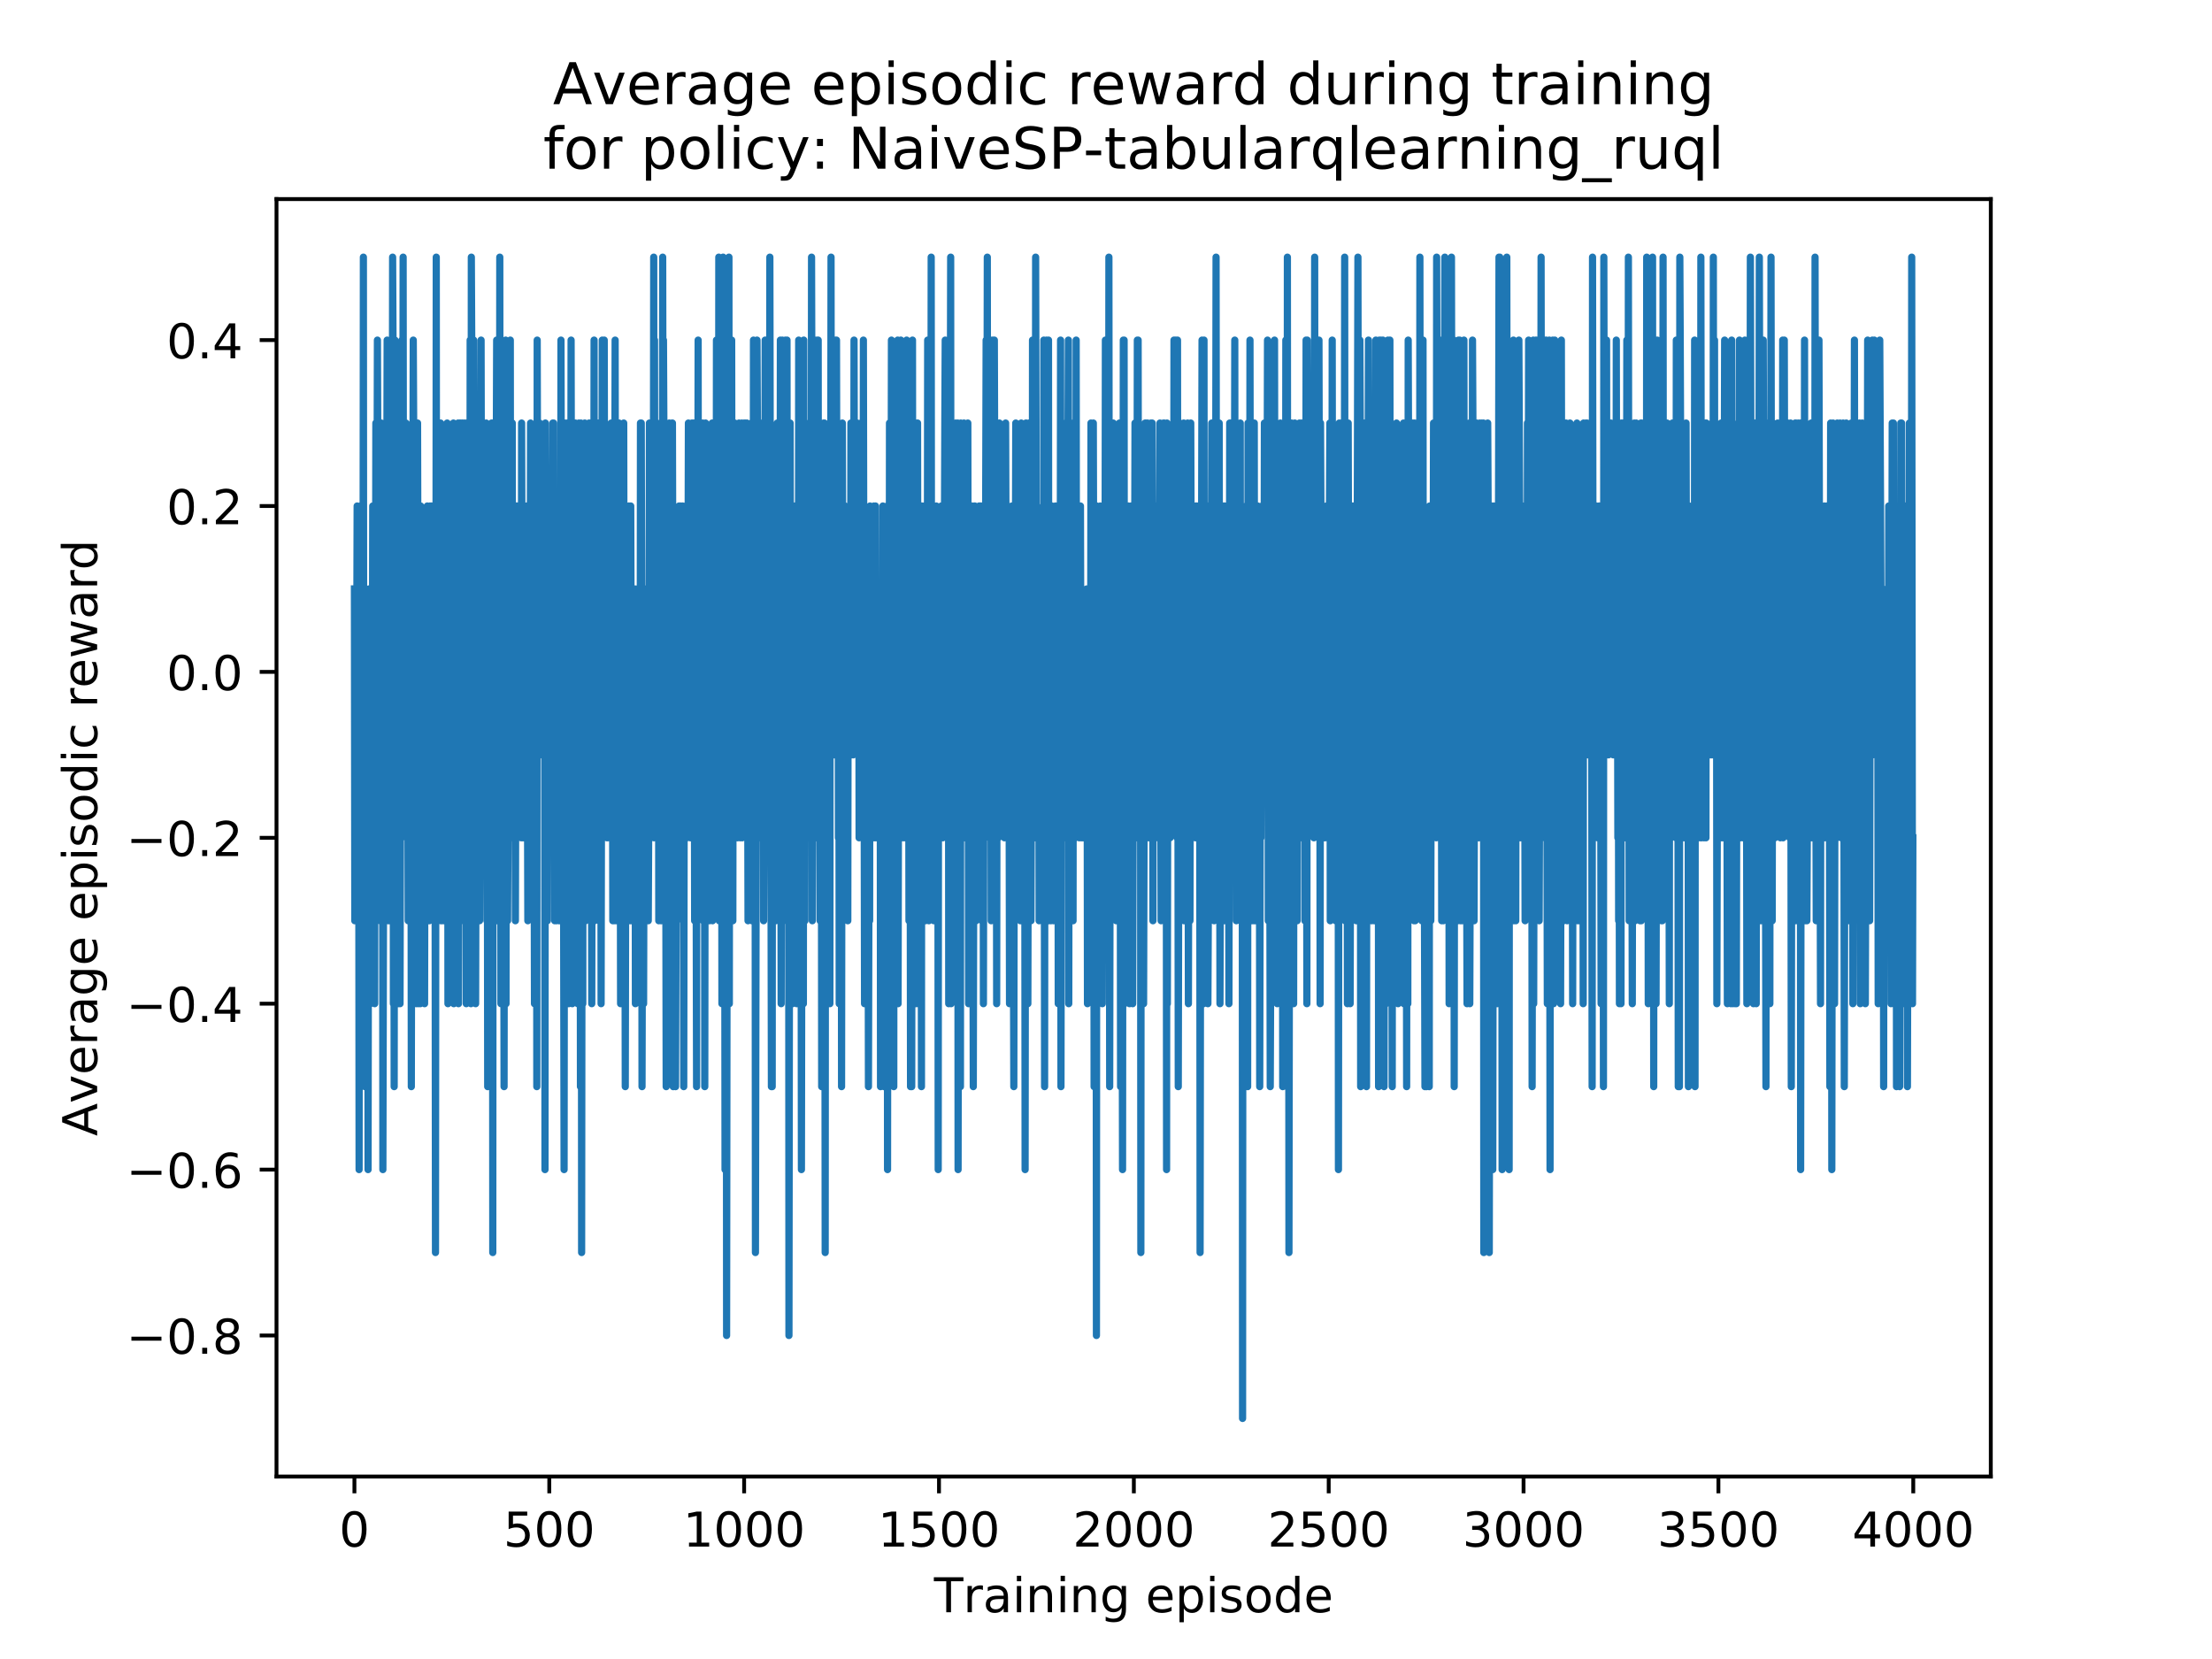 <?xml version="1.0" encoding="utf-8" standalone="no"?>
<!DOCTYPE svg PUBLIC "-//W3C//DTD SVG 1.1//EN"
  "http://www.w3.org/Graphics/SVG/1.1/DTD/svg11.dtd">
<!-- Created with matplotlib (https://matplotlib.org/) -->
<svg height="345.6pt" version="1.1" viewBox="0 0 460.8 345.6" width="460.8pt" xmlns="http://www.w3.org/2000/svg" xmlns:xlink="http://www.w3.org/1999/xlink">
 <defs>
  <style type="text/css">
*{stroke-linecap:butt;stroke-linejoin:round;}
  </style>
 </defs>
 <g id="figure_1">
  <g id="patch_1">
   <path d="M 0 345.6 
L 460.8 345.6 
L 460.8 0 
L 0 0 
z
" style="fill:#ffffff;"/>
  </g>
  <g id="axes_1">
   <g id="patch_2">
    <path d="M 57.6 307.584 
L 414.72 307.584 
L 414.72 41.472 
L 57.6 41.472 
z
" style="fill:#ffffff;"/>
   </g>
   <g id="matplotlib.axis_1">
    <g id="xtick_1">
     <g id="line2d_1">
      <defs>
       <path d="M 0 0 
L 0 3.5 
" id="m984d9c42f3" style="stroke:#000000;stroke-width:0.8;"/>
      </defs>
      <g>
       <use style="stroke:#000000;stroke-width:0.8;" x="73.833" xlink:href="#m984d9c42f3" y="307.584"/>
      </g>
     </g>
     <g id="text_1">
      <!-- 0 -->
      <defs>
       <path d="M 31.781 66.406 
Q 24.172 66.406 20.328 58.906 
Q 16.5 51.422 16.5 36.375 
Q 16.5 21.391 20.328 13.891 
Q 24.172 6.391 31.781 6.391 
Q 39.453 6.391 43.281 13.891 
Q 47.125 21.391 47.125 36.375 
Q 47.125 51.422 43.281 58.906 
Q 39.453 66.406 31.781 66.406 
z
M 31.781 74.219 
Q 44.047 74.219 50.516 64.516 
Q 56.984 54.828 56.984 36.375 
Q 56.984 17.969 50.516 8.266 
Q 44.047 -1.422 31.781 -1.422 
Q 19.531 -1.422 13.062 8.266 
Q 6.594 17.969 6.594 36.375 
Q 6.594 54.828 13.062 64.516 
Q 19.531 74.219 31.781 74.219 
z
" id="DejaVuSans-48"/>
      </defs>
      <g transform="translate(70.651 322.182)scale(0.1 -0.1)">
       <use xlink:href="#DejaVuSans-48"/>
      </g>
     </g>
    </g>
    <g id="xtick_2">
     <g id="line2d_2">
      <g>
       <use style="stroke:#000000;stroke-width:0.8;" x="114.425" xlink:href="#m984d9c42f3" y="307.584"/>
      </g>
     </g>
     <g id="text_2">
      <!-- 500 -->
      <defs>
       <path d="M 10.797 72.906 
L 49.516 72.906 
L 49.516 64.594 
L 19.828 64.594 
L 19.828 46.734 
Q 21.969 47.469 24.109 47.828 
Q 26.266 48.188 28.422 48.188 
Q 40.625 48.188 47.75 41.5 
Q 54.891 34.812 54.891 23.391 
Q 54.891 11.625 47.562 5.094 
Q 40.234 -1.422 26.906 -1.422 
Q 22.312 -1.422 17.547 -0.641 
Q 12.797 0.141 7.719 1.703 
L 7.719 11.625 
Q 12.109 9.234 16.797 8.062 
Q 21.484 6.891 26.703 6.891 
Q 35.156 6.891 40.078 11.328 
Q 45.016 15.766 45.016 23.391 
Q 45.016 31 40.078 35.438 
Q 35.156 39.891 26.703 39.891 
Q 22.75 39.891 18.812 39.016 
Q 14.891 38.141 10.797 36.281 
z
" id="DejaVuSans-53"/>
      </defs>
      <g transform="translate(104.881 322.182)scale(0.1 -0.1)">
       <use xlink:href="#DejaVuSans-53"/>
       <use x="63.623" xlink:href="#DejaVuSans-48"/>
       <use x="127.246" xlink:href="#DejaVuSans-48"/>
      </g>
     </g>
    </g>
    <g id="xtick_3">
     <g id="line2d_3">
      <g>
       <use style="stroke:#000000;stroke-width:0.8;" x="155.017" xlink:href="#m984d9c42f3" y="307.584"/>
      </g>
     </g>
     <g id="text_3">
      <!-- 1000 -->
      <defs>
       <path d="M 12.406 8.297 
L 28.516 8.297 
L 28.516 63.922 
L 10.984 60.406 
L 10.984 69.391 
L 28.422 72.906 
L 38.281 72.906 
L 38.281 8.297 
L 54.391 8.297 
L 54.391 0 
L 12.406 0 
z
" id="DejaVuSans-49"/>
      </defs>
      <g transform="translate(142.292 322.182)scale(0.1 -0.1)">
       <use xlink:href="#DejaVuSans-49"/>
       <use x="63.623" xlink:href="#DejaVuSans-48"/>
       <use x="127.246" xlink:href="#DejaVuSans-48"/>
       <use x="190.869" xlink:href="#DejaVuSans-48"/>
      </g>
     </g>
    </g>
    <g id="xtick_4">
     <g id="line2d_4">
      <g>
       <use style="stroke:#000000;stroke-width:0.8;" x="195.609" xlink:href="#m984d9c42f3" y="307.584"/>
      </g>
     </g>
     <g id="text_4">
      <!-- 1500 -->
      <g transform="translate(182.884 322.182)scale(0.1 -0.1)">
       <use xlink:href="#DejaVuSans-49"/>
       <use x="63.623" xlink:href="#DejaVuSans-53"/>
       <use x="127.246" xlink:href="#DejaVuSans-48"/>
       <use x="190.869" xlink:href="#DejaVuSans-48"/>
      </g>
     </g>
    </g>
    <g id="xtick_5">
     <g id="line2d_5">
      <g>
       <use style="stroke:#000000;stroke-width:0.8;" x="236.201" xlink:href="#m984d9c42f3" y="307.584"/>
      </g>
     </g>
     <g id="text_5">
      <!-- 2000 -->
      <defs>
       <path d="M 19.188 8.297 
L 53.609 8.297 
L 53.609 0 
L 7.328 0 
L 7.328 8.297 
Q 12.938 14.109 22.625 23.891 
Q 32.328 33.688 34.812 36.531 
Q 39.547 41.844 41.422 45.531 
Q 43.312 49.219 43.312 52.781 
Q 43.312 58.594 39.234 62.25 
Q 35.156 65.922 28.609 65.922 
Q 23.969 65.922 18.812 64.312 
Q 13.672 62.703 7.812 59.422 
L 7.812 69.391 
Q 13.766 71.781 18.938 73 
Q 24.125 74.219 28.422 74.219 
Q 39.75 74.219 46.484 68.547 
Q 53.219 62.891 53.219 53.422 
Q 53.219 48.922 51.531 44.891 
Q 49.859 40.875 45.406 35.406 
Q 44.188 33.984 37.641 27.219 
Q 31.109 20.453 19.188 8.297 
z
" id="DejaVuSans-50"/>
      </defs>
      <g transform="translate(223.476 322.182)scale(0.1 -0.1)">
       <use xlink:href="#DejaVuSans-50"/>
       <use x="63.623" xlink:href="#DejaVuSans-48"/>
       <use x="127.246" xlink:href="#DejaVuSans-48"/>
       <use x="190.869" xlink:href="#DejaVuSans-48"/>
      </g>
     </g>
    </g>
    <g id="xtick_6">
     <g id="line2d_6">
      <g>
       <use style="stroke:#000000;stroke-width:0.8;" x="276.793" xlink:href="#m984d9c42f3" y="307.584"/>
      </g>
     </g>
     <g id="text_6">
      <!-- 2500 -->
      <g transform="translate(264.068 322.182)scale(0.1 -0.1)">
       <use xlink:href="#DejaVuSans-50"/>
       <use x="63.623" xlink:href="#DejaVuSans-53"/>
       <use x="127.246" xlink:href="#DejaVuSans-48"/>
       <use x="190.869" xlink:href="#DejaVuSans-48"/>
      </g>
     </g>
    </g>
    <g id="xtick_7">
     <g id="line2d_7">
      <g>
       <use style="stroke:#000000;stroke-width:0.8;" x="317.385" xlink:href="#m984d9c42f3" y="307.584"/>
      </g>
     </g>
     <g id="text_7">
      <!-- 3000 -->
      <defs>
       <path d="M 40.578 39.312 
Q 47.656 37.797 51.625 33 
Q 55.609 28.219 55.609 21.188 
Q 55.609 10.406 48.188 4.484 
Q 40.766 -1.422 27.094 -1.422 
Q 22.516 -1.422 17.656 -0.516 
Q 12.797 0.391 7.625 2.203 
L 7.625 11.719 
Q 11.719 9.328 16.594 8.109 
Q 21.484 6.891 26.812 6.891 
Q 36.078 6.891 40.938 10.547 
Q 45.797 14.203 45.797 21.188 
Q 45.797 27.641 41.281 31.266 
Q 36.766 34.906 28.719 34.906 
L 20.219 34.906 
L 20.219 43.016 
L 29.109 43.016 
Q 36.375 43.016 40.234 45.922 
Q 44.094 48.828 44.094 54.297 
Q 44.094 59.906 40.109 62.906 
Q 36.141 65.922 28.719 65.922 
Q 24.656 65.922 20.016 65.031 
Q 15.375 64.156 9.812 62.312 
L 9.812 71.094 
Q 15.438 72.656 20.344 73.438 
Q 25.25 74.219 29.594 74.219 
Q 40.828 74.219 47.359 69.109 
Q 53.906 64.016 53.906 55.328 
Q 53.906 49.266 50.438 45.094 
Q 46.969 40.922 40.578 39.312 
z
" id="DejaVuSans-51"/>
      </defs>
      <g transform="translate(304.66 322.182)scale(0.1 -0.1)">
       <use xlink:href="#DejaVuSans-51"/>
       <use x="63.623" xlink:href="#DejaVuSans-48"/>
       <use x="127.246" xlink:href="#DejaVuSans-48"/>
       <use x="190.869" xlink:href="#DejaVuSans-48"/>
      </g>
     </g>
    </g>
    <g id="xtick_8">
     <g id="line2d_8">
      <g>
       <use style="stroke:#000000;stroke-width:0.8;" x="357.976" xlink:href="#m984d9c42f3" y="307.584"/>
      </g>
     </g>
     <g id="text_8">
      <!-- 3500 -->
      <g transform="translate(345.251 322.182)scale(0.1 -0.1)">
       <use xlink:href="#DejaVuSans-51"/>
       <use x="63.623" xlink:href="#DejaVuSans-53"/>
       <use x="127.246" xlink:href="#DejaVuSans-48"/>
       <use x="190.869" xlink:href="#DejaVuSans-48"/>
      </g>
     </g>
    </g>
    <g id="xtick_9">
     <g id="line2d_9">
      <g>
       <use style="stroke:#000000;stroke-width:0.8;" x="398.568" xlink:href="#m984d9c42f3" y="307.584"/>
      </g>
     </g>
     <g id="text_9">
      <!-- 4000 -->
      <defs>
       <path d="M 37.797 64.312 
L 12.891 25.391 
L 37.797 25.391 
z
M 35.203 72.906 
L 47.609 72.906 
L 47.609 25.391 
L 58.016 25.391 
L 58.016 17.188 
L 47.609 17.188 
L 47.609 0 
L 37.797 0 
L 37.797 17.188 
L 4.891 17.188 
L 4.891 26.703 
z
" id="DejaVuSans-52"/>
      </defs>
      <g transform="translate(385.843 322.182)scale(0.1 -0.1)">
       <use xlink:href="#DejaVuSans-52"/>
       <use x="63.623" xlink:href="#DejaVuSans-48"/>
       <use x="127.246" xlink:href="#DejaVuSans-48"/>
       <use x="190.869" xlink:href="#DejaVuSans-48"/>
      </g>
     </g>
    </g>
    <g id="text_10">
     <!-- Training episode -->
     <defs>
      <path d="M -0.297 72.906 
L 61.375 72.906 
L 61.375 64.594 
L 35.5 64.594 
L 35.5 0 
L 25.594 0 
L 25.594 64.594 
L -0.297 64.594 
z
" id="DejaVuSans-84"/>
      <path d="M 41.109 46.297 
Q 39.594 47.172 37.812 47.578 
Q 36.031 48 33.891 48 
Q 26.266 48 22.188 43.047 
Q 18.109 38.094 18.109 28.812 
L 18.109 0 
L 9.078 0 
L 9.078 54.688 
L 18.109 54.688 
L 18.109 46.188 
Q 20.953 51.172 25.484 53.578 
Q 30.031 56 36.531 56 
Q 37.453 56 38.578 55.875 
Q 39.703 55.766 41.062 55.516 
z
" id="DejaVuSans-114"/>
      <path d="M 34.281 27.484 
Q 23.391 27.484 19.188 25 
Q 14.984 22.516 14.984 16.5 
Q 14.984 11.719 18.141 8.906 
Q 21.297 6.109 26.703 6.109 
Q 34.188 6.109 38.703 11.406 
Q 43.219 16.703 43.219 25.484 
L 43.219 27.484 
z
M 52.203 31.203 
L 52.203 0 
L 43.219 0 
L 43.219 8.297 
Q 40.141 3.328 35.547 0.953 
Q 30.953 -1.422 24.312 -1.422 
Q 15.922 -1.422 10.953 3.297 
Q 6 8.016 6 15.922 
Q 6 25.141 12.172 29.828 
Q 18.359 34.516 30.609 34.516 
L 43.219 34.516 
L 43.219 35.406 
Q 43.219 41.609 39.141 45 
Q 35.062 48.391 27.688 48.391 
Q 23 48.391 18.547 47.266 
Q 14.109 46.141 10.016 43.891 
L 10.016 52.203 
Q 14.938 54.109 19.578 55.047 
Q 24.219 56 28.609 56 
Q 40.484 56 46.344 49.844 
Q 52.203 43.703 52.203 31.203 
z
" id="DejaVuSans-97"/>
      <path d="M 9.422 54.688 
L 18.406 54.688 
L 18.406 0 
L 9.422 0 
z
M 9.422 75.984 
L 18.406 75.984 
L 18.406 64.594 
L 9.422 64.594 
z
" id="DejaVuSans-105"/>
      <path d="M 54.891 33.016 
L 54.891 0 
L 45.906 0 
L 45.906 32.719 
Q 45.906 40.484 42.875 44.328 
Q 39.844 48.188 33.797 48.188 
Q 26.516 48.188 22.312 43.547 
Q 18.109 38.922 18.109 30.906 
L 18.109 0 
L 9.078 0 
L 9.078 54.688 
L 18.109 54.688 
L 18.109 46.188 
Q 21.344 51.125 25.703 53.562 
Q 30.078 56 35.797 56 
Q 45.219 56 50.047 50.172 
Q 54.891 44.344 54.891 33.016 
z
" id="DejaVuSans-110"/>
      <path d="M 45.406 27.984 
Q 45.406 37.75 41.375 43.109 
Q 37.359 48.484 30.078 48.484 
Q 22.859 48.484 18.828 43.109 
Q 14.797 37.75 14.797 27.984 
Q 14.797 18.266 18.828 12.891 
Q 22.859 7.516 30.078 7.516 
Q 37.359 7.516 41.375 12.891 
Q 45.406 18.266 45.406 27.984 
z
M 54.391 6.781 
Q 54.391 -7.172 48.188 -13.984 
Q 42 -20.797 29.203 -20.797 
Q 24.469 -20.797 20.266 -20.094 
Q 16.062 -19.391 12.109 -17.922 
L 12.109 -9.188 
Q 16.062 -11.328 19.922 -12.344 
Q 23.781 -13.375 27.781 -13.375 
Q 36.625 -13.375 41.016 -8.766 
Q 45.406 -4.156 45.406 5.172 
L 45.406 9.625 
Q 42.625 4.781 38.281 2.391 
Q 33.938 0 27.875 0 
Q 17.828 0 11.672 7.656 
Q 5.516 15.328 5.516 27.984 
Q 5.516 40.672 11.672 48.328 
Q 17.828 56 27.875 56 
Q 33.938 56 38.281 53.609 
Q 42.625 51.219 45.406 46.391 
L 45.406 54.688 
L 54.391 54.688 
z
" id="DejaVuSans-103"/>
      <path id="DejaVuSans-32"/>
      <path d="M 56.203 29.594 
L 56.203 25.203 
L 14.891 25.203 
Q 15.484 15.922 20.484 11.062 
Q 25.484 6.203 34.422 6.203 
Q 39.594 6.203 44.453 7.469 
Q 49.312 8.734 54.109 11.281 
L 54.109 2.781 
Q 49.266 0.734 44.188 -0.344 
Q 39.109 -1.422 33.891 -1.422 
Q 20.797 -1.422 13.156 6.188 
Q 5.516 13.812 5.516 26.812 
Q 5.516 40.234 12.766 48.109 
Q 20.016 56 32.328 56 
Q 43.359 56 49.781 48.891 
Q 56.203 41.797 56.203 29.594 
z
M 47.219 32.234 
Q 47.125 39.594 43.094 43.984 
Q 39.062 48.391 32.422 48.391 
Q 24.906 48.391 20.391 44.141 
Q 15.875 39.891 15.188 32.172 
z
" id="DejaVuSans-101"/>
      <path d="M 18.109 8.203 
L 18.109 -20.797 
L 9.078 -20.797 
L 9.078 54.688 
L 18.109 54.688 
L 18.109 46.391 
Q 20.953 51.266 25.266 53.625 
Q 29.594 56 35.594 56 
Q 45.562 56 51.781 48.094 
Q 58.016 40.188 58.016 27.297 
Q 58.016 14.406 51.781 6.484 
Q 45.562 -1.422 35.594 -1.422 
Q 29.594 -1.422 25.266 0.953 
Q 20.953 3.328 18.109 8.203 
z
M 48.688 27.297 
Q 48.688 37.203 44.609 42.844 
Q 40.531 48.484 33.406 48.484 
Q 26.266 48.484 22.188 42.844 
Q 18.109 37.203 18.109 27.297 
Q 18.109 17.391 22.188 11.75 
Q 26.266 6.109 33.406 6.109 
Q 40.531 6.109 44.609 11.75 
Q 48.688 17.391 48.688 27.297 
z
" id="DejaVuSans-112"/>
      <path d="M 44.281 53.078 
L 44.281 44.578 
Q 40.484 46.531 36.375 47.5 
Q 32.281 48.484 27.875 48.484 
Q 21.188 48.484 17.844 46.438 
Q 14.5 44.391 14.5 40.281 
Q 14.5 37.156 16.891 35.375 
Q 19.281 33.594 26.516 31.984 
L 29.594 31.297 
Q 39.156 29.25 43.188 25.516 
Q 47.219 21.781 47.219 15.094 
Q 47.219 7.469 41.188 3.016 
Q 35.156 -1.422 24.609 -1.422 
Q 20.219 -1.422 15.453 -0.562 
Q 10.688 0.297 5.422 2 
L 5.422 11.281 
Q 10.406 8.688 15.234 7.391 
Q 20.062 6.109 24.812 6.109 
Q 31.156 6.109 34.562 8.281 
Q 37.984 10.453 37.984 14.406 
Q 37.984 18.062 35.516 20.016 
Q 33.062 21.969 24.703 23.781 
L 21.578 24.516 
Q 13.234 26.266 9.516 29.906 
Q 5.812 33.547 5.812 39.891 
Q 5.812 47.609 11.281 51.797 
Q 16.75 56 26.812 56 
Q 31.781 56 36.172 55.266 
Q 40.578 54.547 44.281 53.078 
z
" id="DejaVuSans-115"/>
      <path d="M 30.609 48.391 
Q 23.391 48.391 19.188 42.75 
Q 14.984 37.109 14.984 27.297 
Q 14.984 17.484 19.156 11.844 
Q 23.344 6.203 30.609 6.203 
Q 37.797 6.203 41.984 11.859 
Q 46.188 17.531 46.188 27.297 
Q 46.188 37.016 41.984 42.703 
Q 37.797 48.391 30.609 48.391 
z
M 30.609 56 
Q 42.328 56 49.016 48.375 
Q 55.719 40.766 55.719 27.297 
Q 55.719 13.875 49.016 6.219 
Q 42.328 -1.422 30.609 -1.422 
Q 18.844 -1.422 12.172 6.219 
Q 5.516 13.875 5.516 27.297 
Q 5.516 40.766 12.172 48.375 
Q 18.844 56 30.609 56 
z
" id="DejaVuSans-111"/>
      <path d="M 45.406 46.391 
L 45.406 75.984 
L 54.391 75.984 
L 54.391 0 
L 45.406 0 
L 45.406 8.203 
Q 42.578 3.328 38.25 0.953 
Q 33.938 -1.422 27.875 -1.422 
Q 17.969 -1.422 11.734 6.484 
Q 5.516 14.406 5.516 27.297 
Q 5.516 40.188 11.734 48.094 
Q 17.969 56 27.875 56 
Q 33.938 56 38.25 53.625 
Q 42.578 51.266 45.406 46.391 
z
M 14.797 27.297 
Q 14.797 17.391 18.875 11.75 
Q 22.953 6.109 30.078 6.109 
Q 37.203 6.109 41.297 11.75 
Q 45.406 17.391 45.406 27.297 
Q 45.406 37.203 41.297 42.844 
Q 37.203 48.484 30.078 48.484 
Q 22.953 48.484 18.875 42.844 
Q 14.797 37.203 14.797 27.297 
z
" id="DejaVuSans-100"/>
     </defs>
     <g transform="translate(194.564 335.861)scale(0.1 -0.1)">
      <use xlink:href="#DejaVuSans-84"/>
      <use x="60.865" xlink:href="#DejaVuSans-114"/>
      <use x="101.979" xlink:href="#DejaVuSans-97"/>
      <use x="163.258" xlink:href="#DejaVuSans-105"/>
      <use x="191.041" xlink:href="#DejaVuSans-110"/>
      <use x="254.42" xlink:href="#DejaVuSans-105"/>
      <use x="282.203" xlink:href="#DejaVuSans-110"/>
      <use x="345.582" xlink:href="#DejaVuSans-103"/>
      <use x="409.059" xlink:href="#DejaVuSans-32"/>
      <use x="440.846" xlink:href="#DejaVuSans-101"/>
      <use x="502.369" xlink:href="#DejaVuSans-112"/>
      <use x="565.846" xlink:href="#DejaVuSans-105"/>
      <use x="593.629" xlink:href="#DejaVuSans-115"/>
      <use x="645.729" xlink:href="#DejaVuSans-111"/>
      <use x="706.91" xlink:href="#DejaVuSans-100"/>
      <use x="770.387" xlink:href="#DejaVuSans-101"/>
     </g>
    </g>
   </g>
   <g id="matplotlib.axis_2">
    <g id="ytick_1">
     <g id="line2d_10">
      <defs>
       <path d="M 0 0 
L -3.5 0 
" id="mb41723b65a" style="stroke:#000000;stroke-width:0.8;"/>
      </defs>
      <g>
       <use style="stroke:#000000;stroke-width:0.8;" x="57.6" xlink:href="#mb41723b65a" y="278.208"/>
      </g>
     </g>
     <g id="text_11">
      <!-- −0.8 -->
      <defs>
       <path d="M 10.594 35.5 
L 73.188 35.5 
L 73.188 27.203 
L 10.594 27.203 
z
" id="DejaVuSans-8722"/>
       <path d="M 10.688 12.406 
L 21 12.406 
L 21 0 
L 10.688 0 
z
" id="DejaVuSans-46"/>
       <path d="M 31.781 34.625 
Q 24.75 34.625 20.719 30.859 
Q 16.703 27.094 16.703 20.516 
Q 16.703 13.922 20.719 10.156 
Q 24.75 6.391 31.781 6.391 
Q 38.812 6.391 42.859 10.172 
Q 46.922 13.969 46.922 20.516 
Q 46.922 27.094 42.891 30.859 
Q 38.875 34.625 31.781 34.625 
z
M 21.922 38.812 
Q 15.578 40.375 12.031 44.719 
Q 8.5 49.078 8.5 55.328 
Q 8.5 64.062 14.719 69.141 
Q 20.953 74.219 31.781 74.219 
Q 42.672 74.219 48.875 69.141 
Q 55.078 64.062 55.078 55.328 
Q 55.078 49.078 51.531 44.719 
Q 48 40.375 41.703 38.812 
Q 48.828 37.156 52.797 32.312 
Q 56.781 27.484 56.781 20.516 
Q 56.781 9.906 50.312 4.234 
Q 43.844 -1.422 31.781 -1.422 
Q 19.734 -1.422 13.25 4.234 
Q 6.781 9.906 6.781 20.516 
Q 6.781 27.484 10.781 32.312 
Q 14.797 37.156 21.922 38.812 
z
M 18.312 54.391 
Q 18.312 48.734 21.844 45.562 
Q 25.391 42.391 31.781 42.391 
Q 38.141 42.391 41.719 45.562 
Q 45.312 48.734 45.312 54.391 
Q 45.312 60.062 41.719 63.234 
Q 38.141 66.406 31.781 66.406 
Q 25.391 66.406 21.844 63.234 
Q 18.312 60.062 18.312 54.391 
z
" id="DejaVuSans-56"/>
      </defs>
      <g transform="translate(26.317 282.007)scale(0.1 -0.1)">
       <use xlink:href="#DejaVuSans-8722"/>
       <use x="83.789" xlink:href="#DejaVuSans-48"/>
       <use x="147.412" xlink:href="#DejaVuSans-46"/>
       <use x="179.199" xlink:href="#DejaVuSans-56"/>
      </g>
     </g>
    </g>
    <g id="ytick_2">
     <g id="line2d_11">
      <g>
       <use style="stroke:#000000;stroke-width:0.8;" x="57.6" xlink:href="#mb41723b65a" y="243.648"/>
      </g>
     </g>
     <g id="text_12">
      <!-- −0.6 -->
      <defs>
       <path d="M 33.016 40.375 
Q 26.375 40.375 22.484 35.828 
Q 18.609 31.297 18.609 23.391 
Q 18.609 15.531 22.484 10.953 
Q 26.375 6.391 33.016 6.391 
Q 39.656 6.391 43.531 10.953 
Q 47.406 15.531 47.406 23.391 
Q 47.406 31.297 43.531 35.828 
Q 39.656 40.375 33.016 40.375 
z
M 52.594 71.297 
L 52.594 62.312 
Q 48.875 64.062 45.094 64.984 
Q 41.312 65.922 37.594 65.922 
Q 27.828 65.922 22.672 59.328 
Q 17.531 52.734 16.797 39.406 
Q 19.672 43.656 24.016 45.922 
Q 28.375 48.188 33.594 48.188 
Q 44.578 48.188 50.953 41.516 
Q 57.328 34.859 57.328 23.391 
Q 57.328 12.156 50.688 5.359 
Q 44.047 -1.422 33.016 -1.422 
Q 20.359 -1.422 13.672 8.266 
Q 6.984 17.969 6.984 36.375 
Q 6.984 53.656 15.188 63.938 
Q 23.391 74.219 37.203 74.219 
Q 40.922 74.219 44.703 73.484 
Q 48.484 72.75 52.594 71.297 
z
" id="DejaVuSans-54"/>
      </defs>
      <g transform="translate(26.317 247.447)scale(0.1 -0.1)">
       <use xlink:href="#DejaVuSans-8722"/>
       <use x="83.789" xlink:href="#DejaVuSans-48"/>
       <use x="147.412" xlink:href="#DejaVuSans-46"/>
       <use x="179.199" xlink:href="#DejaVuSans-54"/>
      </g>
     </g>
    </g>
    <g id="ytick_3">
     <g id="line2d_12">
      <g>
       <use style="stroke:#000000;stroke-width:0.8;" x="57.6" xlink:href="#mb41723b65a" y="209.088"/>
      </g>
     </g>
     <g id="text_13">
      <!-- −0.4 -->
      <g transform="translate(26.317 212.887)scale(0.1 -0.1)">
       <use xlink:href="#DejaVuSans-8722"/>
       <use x="83.789" xlink:href="#DejaVuSans-48"/>
       <use x="147.412" xlink:href="#DejaVuSans-46"/>
       <use x="179.199" xlink:href="#DejaVuSans-52"/>
      </g>
     </g>
    </g>
    <g id="ytick_4">
     <g id="line2d_13">
      <g>
       <use style="stroke:#000000;stroke-width:0.8;" x="57.6" xlink:href="#mb41723b65a" y="174.528"/>
      </g>
     </g>
     <g id="text_14">
      <!-- −0.2 -->
      <g transform="translate(26.317 178.327)scale(0.1 -0.1)">
       <use xlink:href="#DejaVuSans-8722"/>
       <use x="83.789" xlink:href="#DejaVuSans-48"/>
       <use x="147.412" xlink:href="#DejaVuSans-46"/>
       <use x="179.199" xlink:href="#DejaVuSans-50"/>
      </g>
     </g>
    </g>
    <g id="ytick_5">
     <g id="line2d_14">
      <g>
       <use style="stroke:#000000;stroke-width:0.8;" x="57.6" xlink:href="#mb41723b65a" y="139.968"/>
      </g>
     </g>
     <g id="text_15">
      <!-- 0.0 -->
      <g transform="translate(34.697 143.767)scale(0.1 -0.1)">
       <use xlink:href="#DejaVuSans-48"/>
       <use x="63.623" xlink:href="#DejaVuSans-46"/>
       <use x="95.41" xlink:href="#DejaVuSans-48"/>
      </g>
     </g>
    </g>
    <g id="ytick_6">
     <g id="line2d_15">
      <g>
       <use style="stroke:#000000;stroke-width:0.8;" x="57.6" xlink:href="#mb41723b65a" y="105.408"/>
      </g>
     </g>
     <g id="text_16">
      <!-- 0.2 -->
      <g transform="translate(34.697 109.207)scale(0.1 -0.1)">
       <use xlink:href="#DejaVuSans-48"/>
       <use x="63.623" xlink:href="#DejaVuSans-46"/>
       <use x="95.41" xlink:href="#DejaVuSans-50"/>
      </g>
     </g>
    </g>
    <g id="ytick_7">
     <g id="line2d_16">
      <g>
       <use style="stroke:#000000;stroke-width:0.8;" x="57.6" xlink:href="#mb41723b65a" y="70.848"/>
      </g>
     </g>
     <g id="text_17">
      <!-- 0.4 -->
      <g transform="translate(34.697 74.647)scale(0.1 -0.1)">
       <use xlink:href="#DejaVuSans-48"/>
       <use x="63.623" xlink:href="#DejaVuSans-46"/>
       <use x="95.41" xlink:href="#DejaVuSans-52"/>
      </g>
     </g>
    </g>
    <g id="text_18">
     <!-- Average episodic reward -->
     <defs>
      <path d="M 34.188 63.188 
L 20.797 26.906 
L 47.609 26.906 
z
M 28.609 72.906 
L 39.797 72.906 
L 67.578 0 
L 57.328 0 
L 50.688 18.703 
L 17.828 18.703 
L 11.188 0 
L 0.781 0 
z
" id="DejaVuSans-65"/>
      <path d="M 2.984 54.688 
L 12.5 54.688 
L 29.594 8.797 
L 46.688 54.688 
L 56.203 54.688 
L 35.688 0 
L 23.484 0 
z
" id="DejaVuSans-118"/>
      <path d="M 48.781 52.594 
L 48.781 44.188 
Q 44.969 46.297 41.141 47.344 
Q 37.312 48.391 33.406 48.391 
Q 24.656 48.391 19.812 42.844 
Q 14.984 37.312 14.984 27.297 
Q 14.984 17.281 19.812 11.734 
Q 24.656 6.203 33.406 6.203 
Q 37.312 6.203 41.141 7.25 
Q 44.969 8.297 48.781 10.406 
L 48.781 2.094 
Q 45.016 0.344 40.984 -0.531 
Q 36.969 -1.422 32.422 -1.422 
Q 20.062 -1.422 12.781 6.344 
Q 5.516 14.109 5.516 27.297 
Q 5.516 40.672 12.859 48.328 
Q 20.219 56 33.016 56 
Q 37.156 56 41.109 55.141 
Q 45.062 54.297 48.781 52.594 
z
" id="DejaVuSans-99"/>
      <path d="M 4.203 54.688 
L 13.188 54.688 
L 24.422 12.016 
L 35.594 54.688 
L 46.188 54.688 
L 57.422 12.016 
L 68.609 54.688 
L 77.594 54.688 
L 63.281 0 
L 52.688 0 
L 40.922 44.828 
L 29.109 0 
L 18.5 0 
z
" id="DejaVuSans-119"/>
     </defs>
     <g transform="translate(20.238 236.658)rotate(-90)scale(0.1 -0.1)">
      <use xlink:href="#DejaVuSans-65"/>
      <use x="68.33" xlink:href="#DejaVuSans-118"/>
      <use x="127.51" xlink:href="#DejaVuSans-101"/>
      <use x="189.033" xlink:href="#DejaVuSans-114"/>
      <use x="230.146" xlink:href="#DejaVuSans-97"/>
      <use x="291.426" xlink:href="#DejaVuSans-103"/>
      <use x="354.902" xlink:href="#DejaVuSans-101"/>
      <use x="416.426" xlink:href="#DejaVuSans-32"/>
      <use x="448.213" xlink:href="#DejaVuSans-101"/>
      <use x="509.736" xlink:href="#DejaVuSans-112"/>
      <use x="573.213" xlink:href="#DejaVuSans-105"/>
      <use x="600.996" xlink:href="#DejaVuSans-115"/>
      <use x="653.096" xlink:href="#DejaVuSans-111"/>
      <use x="714.277" xlink:href="#DejaVuSans-100"/>
      <use x="777.754" xlink:href="#DejaVuSans-105"/>
      <use x="805.537" xlink:href="#DejaVuSans-99"/>
      <use x="860.518" xlink:href="#DejaVuSans-32"/>
      <use x="892.305" xlink:href="#DejaVuSans-114"/>
      <use x="933.387" xlink:href="#DejaVuSans-101"/>
      <use x="994.91" xlink:href="#DejaVuSans-119"/>
      <use x="1076.697" xlink:href="#DejaVuSans-97"/>
      <use x="1137.977" xlink:href="#DejaVuSans-114"/>
      <use x="1179.074" xlink:href="#DejaVuSans-100"/>
     </g>
    </g>
   </g>
   <g id="line2d_17">
    <path clip-path="url(#pf425e2a5f4)" d="M 73.833 122.688 
L 73.914 191.808 
L 73.995 139.968 
L 74.157 191.808 
L 74.401 105.408 
L 74.563 157.248 
L 74.645 139.968 
L 74.726 157.248 
L 74.807 243.648 
L 74.888 139.968 
L 74.969 226.368 
L 75.05 105.408 
L 75.132 139.968 
L 75.213 122.688 
L 75.294 157.248 
L 75.456 122.688 
L 75.619 139.968 
L 75.7 53.568 
L 75.781 191.808 
L 75.862 174.528 
L 76.025 226.368 
L 76.106 122.688 
L 76.187 139.968 
L 76.268 157.248 
L 76.349 209.088 
L 76.512 139.968 
L 76.593 157.248 
L 76.674 243.648 
L 76.837 122.688 
L 76.999 191.808 
L 77.08 174.528 
L 77.161 209.088 
L 77.242 122.688 
L 77.324 174.528 
L 77.405 157.248 
L 77.486 191.808 
L 77.648 105.408 
L 77.73 174.528 
L 77.811 139.968 
L 78.054 209.088 
L 78.135 105.408 
L 78.217 139.968 
L 78.298 88.128 
L 78.46 139.968 
L 78.623 70.848 
L 78.866 139.968 
L 78.947 157.248 
L 79.028 105.408 
L 79.191 191.808 
L 79.353 105.408 
L 79.434 88.128 
L 79.597 157.248 
L 79.678 122.688 
L 79.759 243.648 
L 79.922 174.528 
L 80.003 174.528 
L 80.327 88.128 
L 80.409 105.408 
L 80.49 139.968 
L 80.652 70.848 
L 80.896 191.808 
L 80.977 139.968 
L 81.058 191.808 
L 81.139 157.248 
L 81.22 191.808 
L 81.302 122.688 
L 81.383 174.528 
L 81.545 88.128 
L 81.626 191.808 
L 81.789 53.568 
L 81.87 70.848 
L 81.951 209.088 
L 82.032 139.968 
L 82.113 226.368 
L 82.276 70.848 
L 82.357 88.128 
L 82.519 139.968 
L 82.601 139.968 
L 82.682 191.808 
L 82.763 174.528 
L 82.844 122.688 
L 82.925 209.088 
L 83.007 139.968 
L 83.088 209.088 
L 83.169 157.248 
L 83.331 209.088 
L 83.494 139.968 
L 83.656 174.528 
L 83.737 70.848 
L 83.818 139.968 
L 83.9 122.688 
L 83.981 53.568 
L 84.062 139.968 
L 84.143 88.128 
L 84.224 105.408 
L 84.387 157.248 
L 84.549 88.128 
L 84.63 105.408 
L 84.711 157.248 
L 84.793 139.968 
L 84.874 122.688 
L 85.036 191.808 
L 85.117 105.408 
L 85.198 174.528 
L 85.361 122.688 
L 85.442 139.968 
L 85.523 122.688 
L 85.604 139.968 
L 85.686 226.368 
L 85.929 88.128 
L 86.01 105.408 
L 86.092 70.848 
L 86.254 105.408 
L 86.335 122.688 
L 86.416 105.408 
L 86.497 139.968 
L 86.579 105.408 
L 86.741 209.088 
L 86.903 122.688 
L 86.985 88.128 
L 87.066 122.688 
L 87.147 209.088 
L 87.228 105.408 
L 87.309 139.968 
L 87.553 209.088 
L 87.634 105.408 
L 87.715 191.808 
L 87.796 122.688 
L 87.878 139.968 
L 87.959 157.248 
L 88.04 139.968 
L 88.121 191.808 
L 88.202 139.968 
L 88.283 157.248 
L 88.365 157.248 
L 88.446 209.088 
L 88.608 122.688 
L 88.689 139.968 
L 88.771 139.968 
L 88.933 157.248 
L 89.014 105.408 
L 89.258 191.808 
L 89.339 122.688 
L 89.42 191.808 
L 89.582 105.408 
L 89.664 157.248 
L 89.745 139.968 
L 89.826 157.248 
L 89.907 105.408 
L 89.988 122.688 
L 90.07 122.688 
L 90.232 174.528 
L 90.394 174.528 
L 90.475 105.408 
L 90.638 174.528 
L 90.719 260.928 
L 90.881 53.568 
L 90.963 174.528 
L 91.125 122.688 
L 91.206 174.528 
L 91.287 157.248 
L 91.368 88.128 
L 91.45 157.248 
L 91.531 122.688 
L 91.693 139.968 
L 91.774 88.128 
L 91.856 191.808 
L 91.937 157.248 
L 92.018 191.808 
L 92.099 139.968 
L 92.261 174.528 
L 92.343 174.528 
L 92.424 191.808 
L 92.586 105.408 
L 92.667 122.688 
L 92.749 174.528 
L 92.83 157.248 
L 92.911 139.968 
L 92.992 157.248 
L 93.073 139.968 
L 93.155 88.128 
L 93.236 105.408 
L 93.317 209.088 
L 93.479 105.408 
L 93.56 105.408 
L 93.642 174.528 
L 93.723 122.688 
L 93.804 157.248 
L 93.966 139.968 
L 94.048 157.248 
L 94.129 105.408 
L 94.21 191.808 
L 94.453 88.128 
L 94.535 209.088 
L 94.616 122.688 
L 94.697 139.968 
L 94.778 157.248 
L 94.859 122.688 
L 94.941 174.528 
L 95.022 105.408 
L 95.184 174.528 
L 95.265 174.528 
L 95.346 191.808 
L 95.428 88.128 
L 95.509 209.088 
L 95.59 122.688 
L 95.671 157.248 
L 95.752 88.128 
L 95.915 191.808 
L 95.996 88.128 
L 96.077 105.408 
L 96.158 174.528 
L 96.321 88.128 
L 96.402 88.128 
L 96.564 191.808 
L 96.645 105.408 
L 96.727 191.808 
L 96.808 88.128 
L 96.97 174.528 
L 97.051 174.528 
L 97.133 209.088 
L 97.214 88.128 
L 97.295 139.968 
L 97.376 122.688 
L 97.457 157.248 
L 97.538 88.128 
L 97.62 139.968 
L 97.782 88.128 
L 97.863 174.528 
L 97.944 70.848 
L 98.107 209.088 
L 98.188 53.568 
L 98.269 70.848 
L 98.35 88.128 
L 98.594 174.528 
L 98.675 70.848 
L 98.756 105.408 
L 98.837 174.528 
L 99 139.968 
L 99.081 209.088 
L 99.243 139.968 
L 99.324 105.408 
L 99.406 139.968 
L 99.487 88.128 
L 99.649 157.248 
L 99.73 157.248 
L 99.893 191.808 
L 100.055 139.968 
L 100.136 122.688 
L 100.218 70.848 
L 100.38 157.248 
L 100.542 105.408 
L 100.623 122.688 
L 100.705 88.128 
L 100.867 122.688 
L 101.029 122.688 
L 101.192 157.248 
L 101.273 88.128 
L 101.435 191.808 
L 101.516 157.248 
L 101.598 226.368 
L 101.841 157.248 
L 101.922 174.528 
L 102.004 139.968 
L 102.166 209.088 
L 102.409 88.128 
L 102.491 191.808 
L 102.572 88.128 
L 102.653 260.928 
L 102.734 122.688 
L 102.815 139.968 
L 102.897 157.248 
L 102.978 139.968 
L 103.059 191.808 
L 103.14 174.528 
L 103.302 122.688 
L 103.465 70.848 
L 103.546 191.808 
L 103.708 105.408 
L 103.79 139.968 
L 103.871 70.848 
L 103.952 88.128 
L 104.033 157.248 
L 104.114 53.568 
L 104.196 157.248 
L 104.277 88.128 
L 104.358 209.088 
L 104.52 88.128 
L 104.601 105.408 
L 104.764 174.528 
L 104.845 122.688 
L 105.007 226.368 
L 105.089 157.248 
L 105.17 174.528 
L 105.332 70.848 
L 105.413 209.088 
L 105.494 88.128 
L 105.576 191.808 
L 105.657 122.688 
L 105.738 191.808 
L 105.819 174.528 
L 105.9 88.128 
L 106.144 174.528 
L 106.306 70.848 
L 106.387 174.528 
L 106.469 139.968 
L 106.55 157.248 
L 106.712 88.128 
L 106.793 174.528 
L 106.875 157.248 
L 107.118 122.688 
L 107.199 157.248 
L 107.281 139.968 
L 107.362 191.808 
L 107.605 105.408 
L 107.686 174.528 
L 107.768 105.408 
L 107.849 122.688 
L 108.092 122.688 
L 108.255 157.248 
L 108.417 157.248 
L 108.498 105.408 
L 108.579 174.528 
L 108.661 88.128 
L 108.904 174.528 
L 109.067 105.408 
L 109.148 174.528 
L 109.31 139.968 
L 109.391 174.528 
L 109.472 139.968 
L 109.554 157.248 
L 109.716 105.408 
L 109.96 191.808 
L 110.041 105.408 
L 110.203 139.968 
L 110.284 122.688 
L 110.365 174.528 
L 110.528 88.128 
L 110.771 174.528 
L 110.853 122.688 
L 110.934 157.248 
L 111.177 122.688 
L 111.34 209.088 
L 111.502 122.688 
L 111.583 122.688 
L 111.664 174.528 
L 111.746 88.128 
L 111.827 226.368 
L 111.908 70.848 
L 111.989 105.408 
L 112.07 157.248 
L 112.233 105.408 
L 112.314 157.248 
L 112.395 88.128 
L 112.476 157.248 
L 112.557 105.408 
L 112.72 139.968 
L 112.801 157.248 
L 113.126 105.408 
L 113.207 122.688 
L 113.288 105.408 
L 113.369 157.248 
L 113.45 105.408 
L 113.532 243.648 
L 113.613 88.128 
L 113.694 122.688 
L 114.019 191.808 
L 114.181 105.408 
L 114.262 122.688 
L 114.344 105.408 
L 114.506 139.968 
L 114.587 105.408 
L 114.668 139.968 
L 114.749 105.408 
L 114.912 122.688 
L 114.993 105.408 
L 115.074 122.688 
L 115.155 88.128 
L 115.237 105.408 
L 115.318 88.128 
L 115.399 174.528 
L 115.48 122.688 
L 115.561 191.808 
L 115.724 105.408 
L 115.886 191.808 
L 115.967 174.528 
L 116.13 105.408 
L 116.211 105.408 
L 116.454 191.808 
L 116.617 105.408 
L 116.698 191.808 
L 116.779 157.248 
L 116.86 70.848 
L 117.023 139.968 
L 117.185 88.128 
L 117.266 105.408 
L 117.51 243.648 
L 117.672 88.128 
L 117.834 191.808 
L 117.997 157.248 
L 118.078 191.808 
L 118.159 88.128 
L 118.24 105.408 
L 118.322 157.248 
L 118.403 105.408 
L 118.484 209.088 
L 118.565 139.968 
L 118.646 191.808 
L 118.809 122.688 
L 118.89 122.688 
L 118.971 70.848 
L 119.215 209.088 
L 119.377 157.248 
L 119.458 139.968 
L 119.62 191.808 
L 119.702 88.128 
L 119.783 157.248 
L 119.864 88.128 
L 120.026 174.528 
L 120.189 105.408 
L 120.351 209.088 
L 120.432 105.408 
L 120.513 139.968 
L 120.595 88.128 
L 120.676 174.528 
L 120.838 139.968 
L 120.919 226.368 
L 121.001 88.128 
L 121.082 105.408 
L 121.163 260.928 
L 121.325 105.408 
L 121.407 209.088 
L 121.488 105.408 
L 121.65 157.248 
L 121.731 139.968 
L 121.812 88.128 
L 121.975 191.808 
L 122.218 105.408 
L 122.3 139.968 
L 122.381 105.408 
L 122.543 139.968 
L 122.624 157.248 
L 122.705 88.128 
L 122.787 122.688 
L 122.949 88.128 
L 123.03 174.528 
L 123.111 105.408 
L 123.274 209.088 
L 123.436 105.408 
L 123.517 122.688 
L 123.598 191.808 
L 123.761 70.848 
L 123.842 191.808 
L 123.923 157.248 
L 124.167 88.128 
L 124.329 174.528 
L 124.41 88.128 
L 124.492 174.528 
L 124.573 157.248 
L 124.654 88.128 
L 124.816 191.808 
L 124.979 105.408 
L 125.06 105.408 
L 125.141 122.688 
L 125.222 209.088 
L 125.466 70.848 
L 125.709 139.968 
L 125.79 139.968 
L 125.872 70.848 
L 126.034 157.248 
L 126.115 122.688 
L 126.196 157.248 
L 126.359 122.688 
L 126.44 174.528 
L 126.521 105.408 
L 126.602 174.528 
L 126.683 105.408 
L 126.765 122.688 
L 126.927 105.408 
L 127.089 174.528 
L 127.252 139.968 
L 127.333 88.128 
L 127.495 139.968 
L 127.576 139.968 
L 127.658 191.808 
L 127.82 105.408 
L 127.901 191.808 
L 128.145 70.848 
L 128.307 191.808 
L 128.388 122.688 
L 128.47 139.968 
L 128.551 174.528 
L 128.713 139.968 
L 128.794 191.808 
L 128.957 88.128 
L 129.038 122.688 
L 129.119 105.408 
L 129.281 209.088 
L 129.444 122.688 
L 129.525 105.408 
L 129.687 139.968 
L 129.768 122.688 
L 129.85 139.968 
L 129.931 88.128 
L 130.012 139.968 
L 130.093 122.688 
L 130.256 226.368 
L 130.418 139.968 
L 130.499 139.968 
L 130.58 174.528 
L 130.661 122.688 
L 130.824 174.528 
L 130.986 105.408 
L 131.149 157.248 
L 131.23 122.688 
L 131.311 191.808 
L 131.392 105.408 
L 131.636 191.808 
L 131.717 139.968 
L 131.798 157.248 
L 131.879 174.528 
L 132.123 122.688 
L 132.204 191.808 
L 132.285 122.688 
L 132.366 209.088 
L 132.448 157.248 
L 132.529 174.528 
L 132.61 157.248 
L 132.691 174.528 
L 132.772 122.688 
L 132.853 191.808 
L 132.935 139.968 
L 133.016 191.808 
L 133.097 174.528 
L 133.178 122.688 
L 133.341 174.528 
L 133.422 88.128 
L 133.503 209.088 
L 133.584 88.128 
L 133.665 122.688 
L 133.746 226.368 
L 133.909 157.248 
L 134.071 209.088 
L 134.234 139.968 
L 134.315 174.528 
L 134.396 139.968 
L 134.477 191.808 
L 134.558 122.688 
L 134.639 139.968 
L 134.721 139.968 
L 134.802 122.688 
L 135.045 191.808 
L 135.127 174.528 
L 135.289 88.128 
L 135.451 122.688 
L 135.614 174.528 
L 135.695 139.968 
L 135.776 157.248 
L 136.02 88.128 
L 136.101 122.688 
L 136.182 53.568 
L 136.263 174.528 
L 136.344 70.848 
L 136.426 139.968 
L 136.507 122.688 
L 136.588 122.688 
L 136.669 105.408 
L 136.75 139.968 
L 136.831 88.128 
L 136.913 105.408 
L 136.994 174.528 
L 137.075 105.408 
L 137.156 122.688 
L 137.237 191.808 
L 137.4 105.408 
L 137.481 105.408 
L 137.562 139.968 
L 137.643 105.408 
L 137.724 191.808 
L 137.887 157.248 
L 137.968 157.248 
L 138.049 53.568 
L 138.13 105.408 
L 138.212 70.848 
L 138.374 105.408 
L 138.455 157.248 
L 138.536 88.128 
L 138.78 226.368 
L 138.861 105.408 
L 138.942 122.688 
L 139.023 209.088 
L 139.105 122.688 
L 139.348 209.088 
L 139.429 88.128 
L 139.511 191.808 
L 139.592 174.528 
L 139.673 157.248 
L 139.754 209.088 
L 139.998 88.128 
L 140.079 88.128 
L 140.16 122.688 
L 140.241 226.368 
L 140.322 174.528 
L 140.404 209.088 
L 140.485 122.688 
L 140.566 191.808 
L 140.647 139.968 
L 140.728 226.368 
L 141.053 122.688 
L 141.134 157.248 
L 141.297 139.968 
L 141.378 174.528 
L 141.459 105.408 
L 141.54 174.528 
L 141.621 157.248 
L 141.702 157.248 
L 141.784 105.408 
L 141.946 139.968 
L 142.027 139.968 
L 142.108 174.528 
L 142.19 105.408 
L 142.271 191.808 
L 142.352 157.248 
L 142.433 226.368 
L 142.596 122.688 
L 142.677 122.688 
L 142.758 139.968 
L 142.839 105.408 
L 142.92 157.248 
L 143.001 139.968 
L 143.083 174.528 
L 143.245 122.688 
L 143.326 122.688 
L 143.407 88.128 
L 143.651 139.968 
L 143.732 122.688 
L 143.813 174.528 
L 144.057 105.408 
L 144.138 88.128 
L 144.219 139.968 
L 144.3 88.128 
L 144.463 174.528 
L 144.544 88.128 
L 144.706 191.808 
L 144.787 88.128 
L 144.869 105.408 
L 145.112 226.368 
L 145.193 105.408 
L 145.275 174.528 
L 145.437 70.848 
L 145.518 174.528 
L 145.599 139.968 
L 145.681 157.248 
L 145.843 105.408 
L 145.924 122.688 
L 146.086 157.248 
L 146.249 122.688 
L 146.33 139.968 
L 146.411 88.128 
L 146.492 191.808 
L 146.574 139.968 
L 146.655 174.528 
L 146.736 105.408 
L 146.817 226.368 
L 146.979 88.128 
L 147.061 191.808 
L 147.142 139.968 
L 147.223 157.248 
L 147.304 139.968 
L 147.385 191.808 
L 147.548 139.968 
L 147.71 139.968 
L 147.791 191.808 
L 148.035 105.408 
L 148.116 174.528 
L 148.36 88.128 
L 148.441 191.808 
L 148.522 88.128 
L 148.603 122.688 
L 148.684 105.408 
L 148.765 122.688 
L 148.847 88.128 
L 149.171 157.248 
L 149.253 70.848 
L 149.415 139.968 
L 149.496 174.528 
L 149.577 105.408 
L 149.659 174.528 
L 149.74 53.568 
L 149.821 191.808 
L 149.902 139.968 
L 149.983 174.528 
L 150.227 88.128 
L 150.308 122.688 
L 150.389 209.088 
L 150.633 53.568 
L 150.795 157.248 
L 150.876 88.128 
L 151.039 243.648 
L 151.12 105.408 
L 151.201 174.528 
L 151.282 105.408 
L 151.363 278.208 
L 151.607 70.848 
L 151.688 105.408 
L 151.85 53.568 
L 151.932 209.088 
L 152.013 105.408 
L 152.094 174.528 
L 152.256 88.128 
L 152.338 157.248 
L 152.419 70.848 
L 152.581 191.808 
L 152.662 191.808 
L 152.744 122.688 
L 152.825 174.528 
L 152.906 105.408 
L 152.987 174.528 
L 153.068 88.128 
L 153.149 157.248 
L 153.231 139.968 
L 153.393 122.688 
L 153.474 157.248 
L 153.555 139.968 
L 153.637 174.528 
L 153.718 122.688 
L 153.799 157.248 
L 153.961 88.128 
L 154.042 157.248 
L 154.124 139.968 
L 154.205 174.528 
L 154.286 122.688 
L 154.448 157.248 
L 154.53 88.128 
L 154.611 174.528 
L 154.773 105.408 
L 154.935 139.968 
L 155.017 88.128 
L 155.179 139.968 
L 155.26 88.128 
L 155.341 157.248 
L 155.423 139.968 
L 155.504 157.248 
L 155.585 88.128 
L 155.828 191.808 
L 155.91 122.688 
L 155.991 139.968 
L 156.072 122.688 
L 156.234 157.248 
L 156.397 122.688 
L 156.478 174.528 
L 156.559 88.128 
L 156.64 191.808 
L 156.722 88.128 
L 156.803 174.528 
L 156.884 157.248 
L 156.965 70.848 
L 157.046 88.128 
L 157.29 139.968 
L 157.371 260.928 
L 157.533 174.528 
L 157.696 70.848 
L 157.777 88.128 
L 157.858 88.128 
L 158.02 174.528 
L 158.102 174.528 
L 158.183 157.248 
L 158.345 88.128 
L 158.426 157.248 
L 158.508 139.968 
L 158.589 139.968 
L 158.751 174.528 
L 158.832 88.128 
L 158.913 174.528 
L 158.995 122.688 
L 159.076 191.808 
L 159.238 139.968 
L 159.319 122.688 
L 159.401 70.848 
L 159.563 122.688 
L 159.725 139.968 
L 159.807 70.848 
L 159.969 122.688 
L 160.131 88.128 
L 160.294 122.688 
L 160.375 53.568 
L 160.7 226.368 
L 160.781 139.968 
L 160.862 226.368 
L 160.943 105.408 
L 161.105 191.808 
L 161.268 139.968 
L 161.349 139.968 
L 161.43 157.248 
L 161.511 105.408 
L 161.593 191.808 
L 161.755 105.408 
L 161.836 174.528 
L 161.917 88.128 
L 161.998 174.528 
L 162.161 139.968 
L 162.404 139.968 
L 162.486 157.248 
L 162.567 70.848 
L 162.729 209.088 
L 162.973 70.848 
L 163.135 157.248 
L 163.216 88.128 
L 163.297 122.688 
L 163.379 88.128 
L 163.46 174.528 
L 163.622 70.848 
L 163.703 105.408 
L 163.866 191.808 
L 163.947 70.848 
L 164.028 157.248 
L 164.109 139.968 
L 164.19 157.248 
L 164.272 122.688 
L 164.353 278.208 
L 164.596 88.128 
L 164.759 157.248 
L 164.84 157.248 
L 164.921 139.968 
L 165.002 157.248 
L 165.083 209.088 
L 165.246 122.688 
L 165.327 157.248 
L 165.489 122.688 
L 165.571 105.408 
L 165.733 157.248 
L 165.814 122.688 
L 165.976 209.088 
L 166.139 122.688 
L 166.301 174.528 
L 166.382 70.848 
L 166.464 139.968 
L 166.545 122.688 
L 166.707 139.968 
L 166.788 88.128 
L 166.951 243.648 
L 167.113 139.968 
L 167.194 105.408 
L 167.275 122.688 
L 167.357 209.088 
L 167.438 70.848 
L 167.519 157.248 
L 167.6 105.408 
L 167.681 191.808 
L 167.844 88.128 
L 167.925 157.248 
L 168.087 122.688 
L 168.25 174.528 
L 168.331 157.248 
L 168.412 105.408 
L 168.493 139.968 
L 168.574 122.688 
L 168.656 157.248 
L 168.737 139.968 
L 168.818 88.128 
L 168.98 139.968 
L 169.061 53.568 
L 169.143 88.128 
L 169.224 191.808 
L 169.305 157.248 
L 169.467 70.848 
L 169.63 139.968 
L 169.711 70.848 
L 169.955 174.528 
L 170.036 105.408 
L 170.117 157.248 
L 170.198 70.848 
L 170.36 157.248 
L 170.442 70.848 
L 170.523 174.528 
L 170.685 105.408 
L 170.848 191.808 
L 170.929 174.528 
L 171.091 139.968 
L 171.172 226.368 
L 171.335 105.408 
L 171.497 157.248 
L 171.578 88.128 
L 171.659 209.088 
L 171.741 88.128 
L 171.903 260.928 
L 171.984 122.688 
L 172.065 157.248 
L 172.146 139.968 
L 172.228 157.248 
L 172.309 139.968 
L 172.39 157.248 
L 172.552 122.688 
L 172.715 157.248 
L 172.796 139.968 
L 172.877 209.088 
L 172.958 88.128 
L 173.039 122.688 
L 173.121 53.568 
L 173.202 139.968 
L 173.283 88.128 
L 173.364 105.408 
L 173.445 139.968 
L 173.608 70.848 
L 173.77 157.248 
L 173.851 122.688 
L 173.933 157.248 
L 174.095 70.848 
L 174.176 139.968 
L 174.257 70.848 
L 174.42 157.248 
L 174.582 105.408 
L 174.663 174.528 
L 174.744 139.968 
L 174.826 209.088 
L 174.907 139.968 
L 174.988 174.528 
L 175.069 122.688 
L 175.15 174.528 
L 175.231 122.688 
L 175.313 226.368 
L 175.475 88.128 
L 175.637 157.248 
L 175.719 122.688 
L 175.881 157.248 
L 175.962 157.248 
L 176.043 105.408 
L 176.124 174.528 
L 176.206 122.688 
L 176.287 139.968 
L 176.449 139.968 
L 176.612 191.808 
L 176.693 122.688 
L 176.774 157.248 
L 177.018 122.688 
L 177.099 122.688 
L 177.18 157.248 
L 177.261 88.128 
L 177.342 105.408 
L 177.423 157.248 
L 177.505 139.968 
L 177.667 105.408 
L 177.748 157.248 
L 177.829 139.968 
L 177.911 70.848 
L 178.073 139.968 
L 178.154 88.128 
L 178.235 105.408 
L 178.316 88.128 
L 178.398 139.968 
L 178.479 122.688 
L 178.56 88.128 
L 178.641 157.248 
L 178.722 139.968 
L 178.804 157.248 
L 178.885 105.408 
L 178.966 174.528 
L 179.047 122.688 
L 179.128 157.248 
L 179.372 88.128 
L 179.453 157.248 
L 179.534 122.688 
L 179.615 139.968 
L 179.697 122.688 
L 179.778 157.248 
L 179.859 70.848 
L 180.102 209.088 
L 180.265 157.248 
L 180.427 191.808 
L 180.508 122.688 
L 180.59 157.248 
L 180.671 122.688 
L 180.752 191.808 
L 180.833 174.528 
L 180.914 226.368 
L 181.077 157.248 
L 181.158 191.808 
L 181.239 105.408 
L 181.32 122.688 
L 181.483 157.248 
L 181.726 122.688 
L 181.807 122.688 
L 181.97 174.528 
L 182.051 105.408 
L 182.213 174.528 
L 182.376 105.408 
L 182.457 174.528 
L 182.538 157.248 
L 182.619 139.968 
L 182.782 174.528 
L 182.863 122.688 
L 183.025 157.248 
L 183.106 157.248 
L 183.35 122.688 
L 183.431 226.368 
L 183.675 122.688 
L 183.756 174.528 
L 183.837 157.248 
L 183.918 105.408 
L 184.162 226.368 
L 184.324 122.688 
L 184.486 209.088 
L 184.649 122.688 
L 184.73 174.528 
L 184.811 105.408 
L 184.892 243.648 
L 184.974 157.248 
L 185.055 174.528 
L 185.136 139.968 
L 185.217 174.528 
L 185.298 88.128 
L 185.379 191.808 
L 185.542 105.408 
L 185.623 122.688 
L 185.704 70.848 
L 185.948 174.528 
L 186.029 88.128 
L 186.191 226.368 
L 186.272 88.128 
L 186.354 191.808 
L 186.597 88.128 
L 186.678 174.528 
L 186.76 88.128 
L 186.922 174.528 
L 187.003 70.848 
L 187.084 209.088 
L 187.247 122.688 
L 187.328 88.128 
L 187.571 174.528 
L 187.653 70.848 
L 187.815 174.528 
L 187.896 174.528 
L 187.977 88.128 
L 188.14 122.688 
L 188.221 122.688 
L 188.302 174.528 
L 188.546 105.408 
L 188.627 174.528 
L 188.87 70.848 
L 189.033 139.968 
L 189.114 157.248 
L 189.195 88.128 
L 189.357 191.808 
L 189.52 105.408 
L 189.682 226.368 
L 189.763 174.528 
L 189.926 226.368 
L 190.088 70.848 
L 190.169 174.528 
L 190.25 105.408 
L 190.494 209.088 
L 190.575 139.968 
L 190.656 209.088 
L 190.738 139.968 
L 190.819 209.088 
L 191.062 88.128 
L 191.144 88.128 
L 191.306 209.088 
L 191.387 174.528 
L 191.468 105.408 
L 191.549 122.688 
L 191.793 157.248 
L 191.874 105.408 
L 191.955 226.368 
L 192.037 105.408 
L 192.199 174.528 
L 192.28 122.688 
L 192.361 139.968 
L 192.442 139.968 
L 192.524 105.408 
L 192.605 122.688 
L 192.767 191.808 
L 192.848 105.408 
L 192.93 122.688 
L 193.011 157.248 
L 193.092 105.408 
L 193.173 139.968 
L 193.254 70.848 
L 193.498 191.808 
L 193.579 88.128 
L 193.66 122.688 
L 193.741 105.408 
L 193.904 139.968 
L 193.985 53.568 
L 194.066 157.248 
L 194.147 105.408 
L 194.228 122.688 
L 194.31 139.968 
L 194.391 122.688 
L 194.553 191.808 
L 194.797 122.688 
L 194.878 174.528 
L 195.04 105.408 
L 195.203 191.808 
L 195.365 139.968 
L 195.446 243.648 
L 195.527 122.688 
L 195.609 139.968 
L 195.771 139.968 
L 195.852 122.688 
L 195.933 174.528 
L 196.015 157.248 
L 196.096 105.408 
L 196.177 174.528 
L 196.258 157.248 
L 196.339 157.248 
L 196.42 174.528 
L 196.502 139.968 
L 196.583 157.248 
L 196.826 88.128 
L 196.908 70.848 
L 197.07 122.688 
L 197.232 122.688 
L 197.313 174.528 
L 197.476 88.128 
L 197.557 88.128 
L 197.638 209.088 
L 197.719 105.408 
L 197.801 174.528 
L 198.044 53.568 
L 198.125 209.088 
L 198.207 174.528 
L 198.369 88.128 
L 198.531 157.248 
L 198.775 105.408 
L 198.856 157.248 
L 199.1 88.128 
L 199.262 157.248 
L 199.505 88.128 
L 199.587 243.648 
L 199.749 122.688 
L 199.83 139.968 
L 199.911 191.808 
L 199.993 139.968 
L 200.074 226.368 
L 200.155 88.128 
L 200.236 122.688 
L 200.398 105.408 
L 200.561 157.248 
L 200.804 88.128 
L 200.886 174.528 
L 200.967 105.408 
L 201.048 139.968 
L 201.129 122.688 
L 201.373 157.248 
L 201.454 157.248 
L 201.535 139.968 
L 201.616 88.128 
L 201.779 209.088 
L 201.941 105.408 
L 202.185 191.808 
L 202.266 122.688 
L 202.347 209.088 
L 202.509 105.408 
L 202.59 139.968 
L 202.753 226.368 
L 202.996 105.408 
L 203.078 105.408 
L 203.159 191.808 
L 203.24 122.688 
L 203.321 191.808 
L 203.483 122.688 
L 203.646 174.528 
L 203.727 139.968 
L 203.808 174.528 
L 203.971 105.408 
L 204.133 139.968 
L 204.214 105.408 
L 204.295 157.248 
L 204.376 105.408 
L 204.458 122.688 
L 204.539 191.808 
L 204.701 139.968 
L 204.782 139.968 
L 204.864 209.088 
L 205.026 105.408 
L 205.188 157.248 
L 205.432 70.848 
L 205.513 122.688 
L 205.594 105.408 
L 205.675 53.568 
L 205.757 139.968 
L 205.838 122.688 
L 206 70.848 
L 206.163 174.528 
L 206.244 157.248 
L 206.325 70.848 
L 206.487 191.808 
L 206.568 122.688 
L 206.65 174.528 
L 206.812 70.848 
L 206.893 88.128 
L 206.974 70.848 
L 207.056 88.128 
L 207.137 70.848 
L 207.299 122.688 
L 207.38 105.408 
L 207.461 174.528 
L 207.543 139.968 
L 207.624 209.088 
L 207.786 88.128 
L 207.949 174.528 
L 208.192 88.128 
L 208.273 122.688 
L 208.355 105.408 
L 208.517 139.968 
L 208.598 122.688 
L 208.679 139.968 
L 208.76 122.688 
L 208.842 157.248 
L 208.923 105.408 
L 209.004 157.248 
L 209.085 105.408 
L 209.166 122.688 
L 209.248 174.528 
L 209.329 157.248 
L 209.41 157.248 
L 209.491 88.128 
L 209.653 139.968 
L 209.735 139.968 
L 209.816 174.528 
L 209.897 105.408 
L 209.978 122.688 
L 210.059 157.248 
L 210.141 122.688 
L 210.303 209.088 
L 210.546 122.688 
L 210.628 191.808 
L 210.79 105.408 
L 210.871 105.408 
L 211.196 226.368 
L 211.358 122.688 
L 211.439 157.248 
L 211.602 88.128 
L 211.683 157.248 
L 211.764 105.408 
L 211.927 174.528 
L 212.17 105.408 
L 212.251 105.408 
L 212.576 191.808 
L 212.738 88.128 
L 212.82 105.408 
L 213.063 157.248 
L 213.144 139.968 
L 213.226 157.248 
L 213.307 139.968 
L 213.469 157.248 
L 213.55 243.648 
L 213.713 88.128 
L 213.794 88.128 
L 214.037 174.528 
L 214.119 209.088 
L 214.362 88.128 
L 214.443 157.248 
L 214.524 122.688 
L 214.768 191.808 
L 214.93 139.968 
L 215.012 174.528 
L 215.093 70.848 
L 215.174 174.528 
L 215.255 157.248 
L 215.336 122.688 
L 215.418 139.968 
L 215.499 88.128 
L 215.661 174.528 
L 215.742 53.568 
L 215.823 88.128 
L 215.905 157.248 
L 215.986 105.408 
L 216.148 157.248 
L 216.311 139.968 
L 216.392 139.968 
L 216.473 191.808 
L 216.635 139.968 
L 216.798 174.528 
L 216.879 122.688 
L 216.96 139.968 
L 217.041 139.968 
L 217.122 174.528 
L 217.285 122.688 
L 217.366 174.528 
L 217.447 70.848 
L 217.609 226.368 
L 217.691 122.688 
L 217.772 157.248 
L 217.853 174.528 
L 218.015 70.848 
L 218.097 174.528 
L 218.259 105.408 
L 218.34 157.248 
L 218.421 70.848 
L 218.502 191.808 
L 218.584 157.248 
L 218.665 174.528 
L 218.746 139.968 
L 218.908 191.808 
L 219.152 105.408 
L 219.233 157.248 
L 219.314 122.688 
L 219.396 139.968 
L 219.477 191.808 
L 219.639 122.688 
L 219.801 157.248 
L 219.883 105.408 
L 220.045 191.808 
L 220.207 105.408 
L 220.289 157.248 
L 220.37 105.408 
L 220.451 209.088 
L 220.613 105.408 
L 220.694 105.408 
L 220.857 139.968 
L 220.938 70.848 
L 221.019 226.368 
L 221.1 174.528 
L 221.182 88.128 
L 221.344 157.248 
L 221.506 122.688 
L 221.587 174.528 
L 221.669 105.408 
L 221.75 174.528 
L 221.912 139.968 
L 222.075 88.128 
L 222.237 157.248 
L 222.562 70.848 
L 222.643 209.088 
L 222.724 139.968 
L 222.886 191.808 
L 223.049 174.528 
L 223.13 191.808 
L 223.292 105.408 
L 223.374 157.248 
L 223.455 122.688 
L 223.536 191.808 
L 223.617 88.128 
L 223.698 105.408 
L 223.779 157.248 
L 223.861 139.968 
L 224.023 174.528 
L 224.104 157.248 
L 224.185 70.848 
L 224.267 157.248 
L 224.429 105.408 
L 224.51 139.968 
L 224.591 122.688 
L 224.672 157.248 
L 224.754 105.408 
L 224.835 174.528 
L 224.916 157.248 
L 225.078 105.408 
L 225.241 174.528 
L 225.403 122.688 
L 225.484 174.528 
L 225.565 139.968 
L 225.728 174.528 
L 225.809 139.968 
L 225.971 174.528 
L 226.053 139.968 
L 226.215 174.528 
L 226.377 122.688 
L 226.459 139.968 
L 226.54 209.088 
L 226.621 122.688 
L 226.702 139.968 
L 226.783 122.688 
L 226.946 174.528 
L 227.108 122.688 
L 227.189 157.248 
L 227.27 88.128 
L 227.352 174.528 
L 227.514 105.408 
L 227.676 139.968 
L 227.757 88.128 
L 227.839 122.688 
L 227.92 226.368 
L 228.082 105.408 
L 228.245 226.368 
L 228.326 122.688 
L 228.407 278.208 
L 228.488 105.408 
L 228.65 209.088 
L 228.813 139.968 
L 228.975 174.528 
L 229.219 105.408 
L 229.462 174.528 
L 229.544 139.968 
L 229.625 209.088 
L 229.787 122.688 
L 229.868 139.968 
L 230.031 105.408 
L 230.112 191.808 
L 230.274 70.848 
L 230.437 157.248 
L 230.599 157.248 
L 230.68 122.688 
L 230.761 174.528 
L 230.842 122.688 
L 230.924 157.248 
L 231.005 53.568 
L 231.167 226.368 
L 231.248 174.528 
L 231.33 105.408 
L 231.411 122.688 
L 231.492 174.528 
L 231.654 122.688 
L 231.735 174.528 
L 231.817 157.248 
L 231.898 88.128 
L 232.06 139.968 
L 232.141 139.968 
L 232.304 105.408 
L 232.466 139.968 
L 232.547 191.808 
L 232.71 105.408 
L 232.791 122.688 
L 232.872 157.248 
L 232.953 122.688 
L 233.034 191.808 
L 233.197 88.128 
L 233.278 88.128 
L 233.44 226.368 
L 233.603 105.408 
L 233.846 243.648 
L 234.009 70.848 
L 234.09 122.688 
L 234.171 70.848 
L 234.252 209.088 
L 234.333 122.688 
L 234.415 157.248 
L 234.577 122.688 
L 234.658 174.528 
L 234.739 122.688 
L 234.902 191.808 
L 235.064 105.408 
L 235.145 139.968 
L 235.226 122.688 
L 235.308 209.088 
L 235.551 122.688 
L 235.632 105.408 
L 235.795 174.528 
L 235.876 122.688 
L 235.957 209.088 
L 236.201 105.408 
L 236.282 157.248 
L 236.444 88.128 
L 236.525 174.528 
L 236.607 122.688 
L 236.769 174.528 
L 236.931 70.848 
L 237.012 157.248 
L 237.094 70.848 
L 237.175 139.968 
L 237.256 122.688 
L 237.337 157.248 
L 237.418 105.408 
L 237.5 139.968 
L 237.581 122.688 
L 237.662 260.928 
L 237.743 122.688 
L 237.824 209.088 
L 237.905 191.808 
L 237.987 122.688 
L 238.068 139.968 
L 238.149 157.248 
L 238.23 209.088 
L 238.555 88.128 
L 238.636 122.688 
L 238.717 88.128 
L 238.798 174.528 
L 238.88 157.248 
L 238.961 139.968 
L 239.042 88.128 
L 239.286 174.528 
L 239.367 139.968 
L 239.529 174.528 
L 239.61 105.408 
L 239.692 139.968 
L 239.773 88.128 
L 239.935 174.528 
L 240.016 88.128 
L 240.097 105.408 
L 240.179 191.808 
L 240.26 122.688 
L 240.341 139.968 
L 240.422 105.408 
L 240.585 157.248 
L 240.666 139.968 
L 240.747 174.528 
L 240.909 105.408 
L 240.99 139.968 
L 241.153 122.688 
L 241.234 174.528 
L 241.396 122.688 
L 241.478 174.528 
L 241.64 88.128 
L 241.802 157.248 
L 241.883 191.808 
L 242.046 139.968 
L 242.127 122.688 
L 242.208 139.968 
L 242.371 88.128 
L 242.452 139.968 
L 242.533 88.128 
L 242.695 122.688 
L 242.858 157.248 
L 242.939 122.688 
L 243.02 243.648 
L 243.101 88.128 
L 243.182 209.088 
L 243.345 105.408 
L 243.507 157.248 
L 243.67 105.408 
L 243.751 174.528 
L 243.832 157.248 
L 243.913 122.688 
L 243.994 157.248 
L 244.157 105.408 
L 244.238 139.968 
L 244.4 105.408 
L 244.481 139.968 
L 244.563 70.848 
L 244.644 139.968 
L 244.806 70.848 
L 244.887 139.968 
L 244.968 70.848 
L 245.212 174.528 
L 245.293 70.848 
L 245.456 226.368 
L 245.699 105.408 
L 245.78 88.128 
L 245.861 157.248 
L 245.943 139.968 
L 246.024 122.688 
L 246.105 157.248 
L 246.43 105.408 
L 246.511 157.248 
L 246.592 88.128 
L 246.673 191.808 
L 246.755 174.528 
L 246.836 122.688 
L 246.917 157.248 
L 246.998 139.968 
L 247.079 174.528 
L 247.323 105.408 
L 247.404 88.128 
L 247.566 209.088 
L 247.729 122.688 
L 247.891 191.808 
L 248.053 88.128 
L 248.216 139.968 
L 248.297 157.248 
L 248.459 122.688 
L 248.541 122.688 
L 248.622 157.248 
L 248.703 105.408 
L 248.784 157.248 
L 248.865 139.968 
L 249.028 174.528 
L 249.109 105.408 
L 249.19 174.528 
L 249.352 105.408 
L 249.515 139.968 
L 249.596 157.248 
L 249.677 139.968 
L 249.839 157.248 
L 249.921 139.968 
L 250.002 260.928 
L 250.164 139.968 
L 250.245 139.968 
L 250.408 70.848 
L 250.489 174.528 
L 250.57 105.408 
L 250.733 209.088 
L 250.814 70.848 
L 250.895 191.808 
L 250.976 174.528 
L 251.057 139.968 
L 251.138 174.528 
L 251.22 105.408 
L 251.301 122.688 
L 251.382 122.688 
L 251.544 105.408 
L 251.626 209.088 
L 251.707 191.808 
L 251.869 105.408 
L 252.031 191.808 
L 252.194 139.968 
L 252.275 139.968 
L 252.437 88.128 
L 252.519 174.528 
L 252.6 157.248 
L 252.681 122.688 
L 252.762 157.248 
L 252.843 105.408 
L 252.924 191.808 
L 253.168 105.408 
L 253.249 105.408 
L 253.33 53.568 
L 253.412 122.688 
L 253.574 88.128 
L 253.655 139.968 
L 253.736 88.128 
L 253.818 105.408 
L 253.899 157.248 
L 253.98 88.128 
L 254.142 209.088 
L 254.386 122.688 
L 254.467 122.688 
L 254.548 157.248 
L 254.629 122.688 
L 254.711 157.248 
L 254.954 105.408 
L 255.035 191.808 
L 255.116 105.408 
L 255.198 122.688 
L 255.441 157.248 
L 255.522 105.408 
L 255.604 122.688 
L 255.685 122.688 
L 255.847 105.408 
L 256.009 209.088 
L 256.172 88.128 
L 256.253 122.688 
L 256.334 88.128 
L 256.497 157.248 
L 256.578 174.528 
L 256.74 105.408 
L 256.821 174.528 
L 256.984 122.688 
L 257.146 122.688 
L 257.227 70.848 
L 257.308 157.248 
L 257.471 122.688 
L 257.552 191.808 
L 257.633 122.688 
L 257.796 157.248 
L 257.877 139.968 
L 257.958 157.248 
L 258.039 139.968 
L 258.12 157.248 
L 258.201 139.968 
L 258.283 157.248 
L 258.364 88.128 
L 258.445 191.808 
L 258.526 122.688 
L 258.607 139.968 
L 258.77 122.688 
L 258.851 295.488 
L 258.932 139.968 
L 259.013 209.088 
L 259.176 122.688 
L 259.257 157.248 
L 259.338 122.688 
L 259.419 174.528 
L 259.582 105.408 
L 259.825 174.528 
L 259.906 226.368 
L 259.987 88.128 
L 260.069 174.528 
L 260.15 157.248 
L 260.231 139.968 
L 260.312 157.248 
L 260.393 70.848 
L 260.556 174.528 
L 260.637 88.128 
L 260.799 191.808 
L 260.881 139.968 
L 260.962 157.248 
L 261.043 139.968 
L 261.205 191.808 
L 261.286 88.128 
L 261.368 174.528 
L 261.449 157.248 
L 261.53 191.808 
L 261.611 105.408 
L 261.692 122.688 
L 261.774 157.248 
L 261.855 105.408 
L 261.936 122.688 
L 262.017 105.408 
L 262.179 174.528 
L 262.261 174.528 
L 262.342 139.968 
L 262.423 226.368 
L 262.585 139.968 
L 262.667 174.528 
L 262.91 105.408 
L 262.991 139.968 
L 263.154 105.408 
L 263.316 139.968 
L 263.397 88.128 
L 263.56 139.968 
L 263.641 139.968 
L 263.722 157.248 
L 263.803 122.688 
L 263.884 139.968 
L 264.047 70.848 
L 264.128 88.128 
L 264.209 191.808 
L 264.29 88.128 
L 264.371 105.408 
L 264.453 139.968 
L 264.615 226.368 
L 265.021 122.688 
L 265.102 191.808 
L 265.183 174.528 
L 265.264 174.528 
L 265.346 105.408 
L 265.427 139.968 
L 265.508 70.848 
L 265.67 191.808 
L 265.752 174.528 
L 265.833 105.408 
L 266.076 209.088 
L 266.32 122.688 
L 266.401 139.968 
L 266.482 105.408 
L 266.563 139.968 
L 266.726 88.128 
L 266.807 157.248 
L 266.888 139.968 
L 266.969 105.408 
L 267.132 122.688 
L 267.213 226.368 
L 267.294 139.968 
L 267.375 191.808 
L 267.456 174.528 
L 267.538 139.968 
L 267.7 157.248 
L 267.781 157.248 
L 267.862 70.848 
L 268.106 226.368 
L 268.187 53.568 
L 268.268 191.808 
L 268.349 122.688 
L 268.431 139.968 
L 268.512 260.928 
L 268.755 88.128 
L 268.837 191.808 
L 268.918 88.128 
L 268.999 122.688 
L 269.08 88.128 
L 269.161 191.808 
L 269.324 139.968 
L 269.405 139.968 
L 269.486 209.088 
L 269.567 139.968 
L 269.648 191.808 
L 269.73 88.128 
L 269.811 157.248 
L 269.892 139.968 
L 269.973 122.688 
L 270.054 191.808 
L 270.135 139.968 
L 270.217 191.808 
L 270.298 122.688 
L 270.379 139.968 
L 270.704 88.128 
L 270.947 174.528 
L 271.11 88.128 
L 271.272 139.968 
L 271.434 122.688 
L 271.516 157.248 
L 271.597 122.688 
L 271.678 139.968 
L 271.759 88.128 
L 271.84 191.808 
L 271.922 157.248 
L 272.003 139.968 
L 272.084 70.848 
L 272.246 209.088 
L 272.327 70.848 
L 272.571 157.248 
L 272.815 105.408 
L 272.977 157.248 
L 273.139 88.128 
L 273.22 122.688 
L 273.302 105.408 
L 273.464 122.688 
L 273.545 88.128 
L 273.708 174.528 
L 273.789 139.968 
L 273.87 53.568 
L 273.951 139.968 
L 274.032 88.128 
L 274.113 122.688 
L 274.195 105.408 
L 274.276 157.248 
L 274.357 105.408 
L 274.438 139.968 
L 274.519 122.688 
L 274.682 174.528 
L 274.763 70.848 
L 274.844 105.408 
L 274.925 105.408 
L 275.007 209.088 
L 275.088 88.128 
L 275.169 105.408 
L 275.25 174.528 
L 275.331 122.688 
L 275.412 139.968 
L 275.575 105.408 
L 275.818 174.528 
L 275.9 122.688 
L 275.981 139.968 
L 276.062 174.528 
L 276.305 105.408 
L 276.387 139.968 
L 276.549 122.688 
L 276.711 174.528 
L 276.874 105.408 
L 276.955 105.408 
L 277.036 88.128 
L 277.117 191.808 
L 277.28 105.408 
L 277.361 105.408 
L 277.442 174.528 
L 277.523 70.848 
L 277.604 139.968 
L 277.686 122.688 
L 277.767 139.968 
L 277.929 105.408 
L 278.01 157.248 
L 278.092 139.968 
L 278.173 139.968 
L 278.254 191.808 
L 278.335 174.528 
L 278.416 122.688 
L 278.497 157.248 
L 278.579 122.688 
L 278.66 157.248 
L 278.741 105.408 
L 278.822 243.648 
L 278.985 88.128 
L 279.147 157.248 
L 279.228 139.968 
L 279.309 157.248 
L 279.39 88.128 
L 279.472 139.968 
L 279.553 122.688 
L 279.634 157.248 
L 279.715 88.128 
L 279.796 105.408 
L 279.878 157.248 
L 279.959 139.968 
L 280.04 139.968 
L 280.121 53.568 
L 280.202 191.808 
L 280.283 174.528 
L 280.365 122.688 
L 280.446 157.248 
L 280.608 105.408 
L 280.689 209.088 
L 280.852 88.128 
L 280.933 122.688 
L 281.014 105.408 
L 281.258 209.088 
L 281.42 139.968 
L 281.501 139.968 
L 281.582 105.408 
L 281.664 174.528 
L 281.745 157.248 
L 281.826 105.408 
L 281.907 122.688 
L 281.988 174.528 
L 282.07 105.408 
L 282.151 174.528 
L 282.232 139.968 
L 282.313 157.248 
L 282.475 105.408 
L 282.557 191.808 
L 282.881 53.568 
L 283.044 157.248 
L 283.125 122.688 
L 283.206 139.968 
L 283.287 70.848 
L 283.368 88.128 
L 283.45 226.368 
L 283.693 88.128 
L 283.774 88.128 
L 283.856 105.408 
L 284.018 174.528 
L 284.261 88.128 
L 284.343 174.528 
L 284.424 157.248 
L 284.586 139.968 
L 284.667 226.368 
L 284.749 139.968 
L 284.83 191.808 
L 285.073 70.848 
L 285.236 191.808 
L 285.398 122.688 
L 285.479 174.528 
L 285.56 157.248 
L 285.642 139.968 
L 285.723 191.808 
L 285.885 88.128 
L 286.048 157.248 
L 286.129 122.688 
L 286.21 139.968 
L 286.291 191.808 
L 286.372 174.528 
L 286.616 70.848 
L 286.697 157.248 
L 286.778 139.968 
L 286.859 122.688 
L 286.941 157.248 
L 287.103 105.408 
L 287.184 226.368 
L 287.346 70.848 
L 287.59 139.968 
L 287.671 70.848 
L 287.915 157.248 
L 288.077 70.848 
L 288.321 226.368 
L 288.483 105.408 
L 288.564 122.688 
L 288.727 209.088 
L 288.808 88.128 
L 288.889 105.408 
L 288.97 122.688 
L 289.051 191.808 
L 289.133 70.848 
L 289.214 105.408 
L 289.376 191.808 
L 289.457 191.808 
L 289.538 70.848 
L 289.62 139.968 
L 289.701 122.688 
L 289.782 174.528 
L 289.863 122.688 
L 290.026 226.368 
L 290.107 105.408 
L 290.188 157.248 
L 290.35 105.408 
L 290.431 174.528 
L 290.594 105.408 
L 290.675 191.808 
L 290.756 122.688 
L 290.837 174.528 
L 290.919 88.128 
L 291 105.408 
L 291.243 209.088 
L 291.324 122.688 
L 291.406 174.528 
L 291.568 105.408 
L 291.649 122.688 
L 291.73 174.528 
L 291.893 105.408 
L 291.974 139.968 
L 292.136 105.408 
L 292.218 174.528 
L 292.299 157.248 
L 292.38 88.128 
L 292.461 209.088 
L 292.542 105.408 
L 292.705 209.088 
L 292.867 88.128 
L 293.029 226.368 
L 293.111 122.688 
L 293.192 157.248 
L 293.273 209.088 
L 293.354 70.848 
L 293.516 122.688 
L 293.76 174.528 
L 293.922 139.968 
L 294.166 105.408 
L 294.247 105.408 
L 294.328 88.128 
L 294.409 157.248 
L 294.491 105.408 
L 294.572 191.808 
L 294.653 88.128 
L 294.815 191.808 
L 294.978 105.408 
L 295.14 139.968 
L 295.221 88.128 
L 295.384 157.248 
L 295.465 122.688 
L 295.546 174.528 
L 295.627 139.968 
L 295.708 174.528 
L 295.79 53.568 
L 295.871 122.688 
L 295.952 70.848 
L 296.196 191.808 
L 296.439 70.848 
L 296.52 191.808 
L 296.601 139.968 
L 296.845 226.368 
L 297.089 122.688 
L 297.17 226.368 
L 297.332 139.968 
L 297.494 174.528 
L 297.657 122.688 
L 297.738 226.368 
L 297.819 105.408 
L 297.9 139.968 
L 298.063 191.808 
L 298.225 105.408 
L 298.306 174.528 
L 298.387 157.248 
L 298.469 157.248 
L 298.631 88.128 
L 298.793 122.688 
L 298.875 105.408 
L 298.956 157.248 
L 299.118 105.408 
L 299.199 174.528 
L 299.281 53.568 
L 299.443 122.688 
L 299.524 122.688 
L 299.686 139.968 
L 299.93 70.848 
L 300.011 139.968 
L 300.092 122.688 
L 300.174 88.128 
L 300.336 191.808 
L 300.417 70.848 
L 300.661 191.808 
L 300.985 53.568 
L 301.148 122.688 
L 301.229 157.248 
L 301.391 70.848 
L 301.472 157.248 
L 301.554 139.968 
L 301.635 122.688 
L 301.716 191.808 
L 301.797 105.408 
L 301.878 209.088 
L 301.96 122.688 
L 302.041 157.248 
L 302.203 105.408 
L 302.284 122.688 
L 302.365 53.568 
L 302.609 191.808 
L 302.69 174.528 
L 302.853 70.848 
L 302.934 226.368 
L 303.096 88.128 
L 303.34 191.808 
L 303.502 139.968 
L 303.583 139.968 
L 303.664 191.808 
L 303.827 70.848 
L 303.908 139.968 
L 304.07 70.848 
L 304.152 105.408 
L 304.233 191.808 
L 304.395 122.688 
L 304.476 139.968 
L 304.557 191.808 
L 304.72 122.688 
L 304.801 157.248 
L 304.963 70.848 
L 305.045 157.248 
L 305.126 122.688 
L 305.207 157.248 
L 305.369 122.688 
L 305.613 209.088 
L 305.694 139.968 
L 305.856 174.528 
L 305.938 174.528 
L 306.1 88.128 
L 306.181 209.088 
L 306.344 157.248 
L 306.506 191.808 
L 306.587 139.968 
L 306.668 174.528 
L 306.749 70.848 
L 306.831 88.128 
L 306.912 105.408 
L 307.074 191.808 
L 307.155 157.248 
L 307.237 174.528 
L 307.318 122.688 
L 307.48 174.528 
L 307.642 88.128 
L 307.724 174.528 
L 307.886 139.968 
L 307.967 122.688 
L 308.048 174.528 
L 308.13 122.688 
L 308.211 157.248 
L 308.292 88.128 
L 308.373 105.408 
L 308.454 105.408 
L 308.617 157.248 
L 308.698 88.128 
L 308.779 105.408 
L 308.941 157.248 
L 309.023 88.128 
L 309.104 260.928 
L 309.185 139.968 
L 309.266 174.528 
L 309.428 122.688 
L 309.591 139.968 
L 309.672 105.408 
L 309.753 139.968 
L 309.916 88.128 
L 309.997 105.408 
L 310.24 260.928 
L 310.403 157.248 
L 310.484 157.248 
L 310.809 105.408 
L 310.971 243.648 
L 311.133 122.688 
L 311.215 105.408 
L 311.296 122.688 
L 311.377 209.088 
L 311.539 139.968 
L 311.62 139.968 
L 311.702 105.408 
L 311.783 122.688 
L 311.864 209.088 
L 311.945 157.248 
L 312.026 191.808 
L 312.27 53.568 
L 312.351 209.088 
L 312.432 53.568 
L 312.513 105.408 
L 312.676 139.968 
L 312.757 122.688 
L 312.838 139.968 
L 312.919 243.648 
L 313.001 157.248 
L 313.082 174.528 
L 313.163 226.368 
L 313.244 105.408 
L 313.325 174.528 
L 313.407 88.128 
L 313.488 191.808 
L 313.569 157.248 
L 313.65 174.528 
L 313.731 122.688 
L 313.812 157.248 
L 313.894 53.568 
L 313.975 122.688 
L 314.056 88.128 
L 314.218 157.248 
L 314.3 122.688 
L 314.381 243.648 
L 314.462 88.128 
L 314.543 139.968 
L 314.624 105.408 
L 314.705 122.688 
L 314.868 105.408 
L 314.949 191.808 
L 315.111 139.968 
L 315.193 139.968 
L 315.274 70.848 
L 315.355 191.808 
L 315.436 174.528 
L 315.598 88.128 
L 315.68 105.408 
L 315.761 191.808 
L 315.842 139.968 
L 315.923 174.528 
L 316.004 139.968 
L 316.086 157.248 
L 316.167 139.968 
L 316.329 157.248 
L 316.41 70.848 
L 316.492 88.128 
L 316.573 105.408 
L 316.735 174.528 
L 316.816 157.248 
L 316.979 174.528 
L 317.06 105.408 
L 317.141 174.528 
L 317.222 105.408 
L 317.385 157.248 
L 317.547 122.688 
L 317.709 191.808 
L 317.953 105.408 
L 318.115 174.528 
L 318.196 88.128 
L 318.359 122.688 
L 318.44 70.848 
L 318.521 139.968 
L 318.602 122.688 
L 318.846 88.128 
L 319.008 139.968 
L 319.089 139.968 
L 319.171 226.368 
L 319.414 70.848 
L 319.495 209.088 
L 319.658 122.688 
L 319.739 174.528 
L 319.82 105.408 
L 319.901 122.688 
L 319.982 70.848 
L 320.145 157.248 
L 320.388 70.848 
L 320.47 157.248 
L 320.551 105.408 
L 320.632 191.808 
L 320.875 122.688 
L 320.957 122.688 
L 321.038 53.568 
L 321.119 122.688 
L 321.2 105.408 
L 321.281 88.128 
L 321.363 122.688 
L 321.444 88.128 
L 321.606 139.968 
L 321.768 174.528 
L 322.012 70.848 
L 322.093 70.848 
L 322.337 209.088 
L 322.418 174.528 
L 322.499 191.808 
L 322.661 139.968 
L 322.743 70.848 
L 322.905 243.648 
L 322.986 105.408 
L 323.067 122.688 
L 323.23 139.968 
L 323.473 70.848 
L 323.636 209.088 
L 323.879 70.848 
L 323.96 157.248 
L 324.042 122.688 
L 324.204 174.528 
L 324.285 157.248 
L 324.366 88.128 
L 324.448 157.248 
L 324.529 139.968 
L 324.61 88.128 
L 324.853 157.248 
L 324.935 157.248 
L 325.016 122.688 
L 325.097 209.088 
L 325.178 174.528 
L 325.259 70.848 
L 325.422 174.528 
L 325.584 105.408 
L 325.665 122.688 
L 325.746 191.808 
L 325.828 139.968 
L 325.909 174.528 
L 325.99 88.128 
L 326.071 157.248 
L 326.152 139.968 
L 326.234 88.128 
L 326.315 105.408 
L 326.396 122.688 
L 326.477 191.808 
L 326.721 105.408 
L 326.802 122.688 
L 326.883 105.408 
L 326.964 174.528 
L 327.045 88.128 
L 327.127 105.408 
L 327.208 174.528 
L 327.289 122.688 
L 327.37 157.248 
L 327.451 122.688 
L 327.614 209.088 
L 327.695 157.248 
L 327.776 174.528 
L 327.938 122.688 
L 328.02 157.248 
L 328.101 122.688 
L 328.182 174.528 
L 328.263 157.248 
L 328.507 88.128 
L 328.669 191.808 
L 328.831 122.688 
L 328.913 139.968 
L 328.994 191.808 
L 329.075 174.528 
L 329.156 157.248 
L 329.237 191.808 
L 329.4 139.968 
L 329.481 191.808 
L 329.562 157.248 
L 329.643 174.528 
L 329.724 122.688 
L 329.806 209.088 
L 329.887 88.128 
L 330.049 139.968 
L 330.13 157.248 
L 330.374 88.128 
L 330.536 122.688 
L 330.618 88.128 
L 330.699 105.408 
L 330.78 157.248 
L 330.861 139.968 
L 330.942 122.688 
L 331.023 139.968 
L 331.186 105.408 
L 331.267 157.248 
L 331.348 105.408 
L 331.429 157.248 
L 331.511 139.968 
L 331.592 157.248 
L 331.673 226.368 
L 331.754 53.568 
L 331.916 174.528 
L 331.998 105.408 
L 332.16 174.528 
L 332.241 105.408 
L 332.404 157.248 
L 332.566 105.408 
L 332.809 174.528 
L 332.891 122.688 
L 332.972 157.248 
L 333.134 105.408 
L 333.215 174.528 
L 333.297 157.248 
L 333.378 105.408 
L 333.54 209.088 
L 333.702 139.968 
L 333.865 174.528 
L 333.946 122.688 
L 334.027 226.368 
L 334.108 53.568 
L 334.271 139.968 
L 334.433 88.128 
L 334.514 139.968 
L 334.677 70.848 
L 334.758 157.248 
L 334.839 105.408 
L 334.92 122.688 
L 335.083 157.248 
L 335.164 122.688 
L 335.326 139.968 
L 335.407 139.968 
L 335.57 88.128 
L 335.732 139.968 
L 335.813 139.968 
L 335.976 105.408 
L 336.057 157.248 
L 336.219 122.688 
L 336.3 157.248 
L 336.382 122.688 
L 336.463 139.968 
L 336.544 122.688 
L 336.625 157.248 
L 336.706 70.848 
L 336.787 122.688 
L 336.869 88.128 
L 337.031 174.528 
L 337.112 122.688 
L 337.193 191.808 
L 337.275 139.968 
L 337.356 209.088 
L 337.518 122.688 
L 337.599 122.688 
L 337.681 209.088 
L 337.762 88.128 
L 337.843 174.528 
L 337.924 157.248 
L 338.005 174.528 
L 338.086 88.128 
L 338.33 174.528 
L 338.492 88.128 
L 338.574 174.528 
L 338.736 139.968 
L 338.817 139.968 
L 338.898 70.848 
L 338.979 139.968 
L 339.061 105.408 
L 339.142 157.248 
L 339.223 53.568 
L 339.385 191.808 
L 339.467 122.688 
L 339.548 157.248 
L 339.629 88.128 
L 339.71 105.408 
L 339.791 139.968 
L 339.872 122.688 
L 340.035 209.088 
L 340.197 105.408 
L 340.278 105.408 
L 340.36 139.968 
L 340.441 88.128 
L 340.603 191.808 
L 340.684 174.528 
L 340.847 88.128 
L 340.928 157.248 
L 341.09 105.408 
L 341.253 157.248 
L 341.415 105.408 
L 341.496 157.248 
L 341.577 122.688 
L 341.659 191.808 
L 341.821 88.128 
L 341.902 191.808 
L 341.983 88.128 
L 342.064 122.688 
L 342.227 174.528 
L 342.308 157.248 
L 342.389 139.968 
L 342.47 174.528 
L 342.552 122.688 
L 342.633 157.248 
L 342.714 105.408 
L 342.876 139.968 
L 342.957 157.248 
L 343.039 53.568 
L 343.201 157.248 
L 343.282 122.688 
L 343.363 209.088 
L 343.445 157.248 
L 343.526 174.528 
L 343.607 174.528 
L 343.688 88.128 
L 343.85 139.968 
L 343.932 88.128 
L 344.094 157.248 
L 344.175 139.968 
L 344.256 53.568 
L 344.338 209.088 
L 344.419 122.688 
L 344.5 226.368 
L 344.581 88.128 
L 344.662 157.248 
L 344.744 105.408 
L 344.825 157.248 
L 344.906 88.128 
L 344.987 209.088 
L 345.149 122.688 
L 345.231 70.848 
L 345.312 191.808 
L 345.474 122.688 
L 345.555 174.528 
L 345.637 122.688 
L 345.718 139.968 
L 345.799 139.968 
L 345.88 122.688 
L 345.961 174.528 
L 346.042 105.408 
L 346.124 191.808 
L 346.205 122.688 
L 346.286 191.808 
L 346.367 174.528 
L 346.448 53.568 
L 346.53 157.248 
L 346.611 139.968 
L 346.692 157.248 
L 346.773 122.688 
L 346.854 157.248 
L 347.017 122.688 
L 347.098 157.248 
L 347.26 88.128 
L 347.504 157.248 
L 347.666 157.248 
L 347.747 209.088 
L 347.828 105.408 
L 347.91 174.528 
L 347.991 139.968 
L 348.072 174.528 
L 348.153 105.408 
L 348.234 139.968 
L 348.397 88.128 
L 348.559 122.688 
L 348.722 105.408 
L 348.803 105.408 
L 348.884 122.688 
L 348.965 105.408 
L 349.127 174.528 
L 349.209 70.848 
L 349.29 174.528 
L 349.371 139.968 
L 349.452 157.248 
L 349.533 139.968 
L 349.615 226.368 
L 349.777 139.968 
L 349.858 226.368 
L 349.939 53.568 
L 350.02 70.848 
L 350.345 157.248 
L 350.426 105.408 
L 350.508 157.248 
L 350.589 105.408 
L 350.67 122.688 
L 350.832 174.528 
L 350.913 157.248 
L 351.076 174.528 
L 351.157 157.248 
L 351.238 88.128 
L 351.401 157.248 
L 351.644 105.408 
L 351.725 226.368 
L 351.888 105.408 
L 351.969 157.248 
L 352.05 122.688 
L 352.294 174.528 
L 352.375 157.248 
L 352.456 209.088 
L 352.618 122.688 
L 352.7 139.968 
L 352.781 209.088 
L 352.862 105.408 
L 352.943 191.808 
L 353.024 70.848 
L 353.105 226.368 
L 353.187 88.128 
L 353.268 105.408 
L 353.349 105.408 
L 353.43 157.248 
L 353.511 122.688 
L 353.593 174.528 
L 353.674 122.688 
L 353.755 139.968 
L 353.836 174.528 
L 353.998 122.688 
L 354.161 105.408 
L 354.242 174.528 
L 354.323 53.568 
L 354.486 174.528 
L 354.648 105.408 
L 354.81 157.248 
L 354.892 139.968 
L 354.973 174.528 
L 355.135 122.688 
L 355.216 122.688 
L 355.297 88.128 
L 355.379 174.528 
L 355.46 88.128 
L 355.541 139.968 
L 355.622 122.688 
L 355.785 105.408 
L 355.866 157.248 
L 356.028 105.408 
L 356.109 105.408 
L 356.19 157.248 
L 356.353 105.408 
L 356.515 157.248 
L 356.596 139.968 
L 356.678 88.128 
L 356.84 157.248 
L 356.921 53.568 
L 357.002 139.968 
L 357.083 122.688 
L 357.165 70.848 
L 357.246 157.248 
L 357.408 105.408 
L 357.571 105.408 
L 357.652 209.088 
L 357.733 174.528 
L 357.895 122.688 
L 357.976 174.528 
L 358.058 105.408 
L 358.22 174.528 
L 358.301 174.528 
L 358.545 88.128 
L 358.626 174.528 
L 358.788 105.408 
L 358.87 174.528 
L 358.951 105.408 
L 359.032 174.528 
L 359.275 70.848 
L 359.357 88.128 
L 359.438 174.528 
L 359.519 157.248 
L 359.6 157.248 
L 359.681 122.688 
L 359.844 209.088 
L 360.006 122.688 
L 360.087 174.528 
L 360.25 122.688 
L 360.331 191.808 
L 360.412 88.128 
L 360.574 209.088 
L 360.737 70.848 
L 360.98 209.088 
L 361.061 122.688 
L 361.143 191.808 
L 361.224 139.968 
L 361.305 157.248 
L 361.386 157.248 
L 361.467 209.088 
L 361.63 122.688 
L 361.711 209.088 
L 361.873 122.688 
L 361.955 139.968 
L 362.117 88.128 
L 362.198 139.968 
L 362.279 122.688 
L 362.36 70.848 
L 362.523 174.528 
L 362.604 174.528 
L 362.766 88.128 
L 362.929 122.688 
L 363.01 88.128 
L 363.091 174.528 
L 363.172 88.128 
L 363.253 174.528 
L 363.335 88.128 
L 363.416 122.688 
L 363.497 70.848 
L 363.578 157.248 
L 363.659 139.968 
L 363.741 88.128 
L 363.903 209.088 
L 363.984 174.528 
L 364.065 174.528 
L 364.309 88.128 
L 364.39 88.128 
L 364.471 191.808 
L 364.634 53.568 
L 364.877 139.968 
L 365.039 191.808 
L 365.202 139.968 
L 365.283 209.088 
L 365.445 88.128 
L 365.527 191.808 
L 365.608 88.128 
L 365.851 209.088 
L 365.933 139.968 
L 366.014 174.528 
L 366.095 105.408 
L 366.176 139.968 
L 366.338 88.128 
L 366.42 105.408 
L 366.501 53.568 
L 366.663 122.688 
L 366.744 88.128 
L 366.826 191.808 
L 366.907 105.408 
L 366.988 174.528 
L 367.069 88.128 
L 367.15 122.688 
L 367.313 70.848 
L 367.556 157.248 
L 367.637 105.408 
L 367.881 226.368 
L 367.962 122.688 
L 368.043 157.248 
L 368.124 191.808 
L 368.287 88.128 
L 368.449 139.968 
L 368.53 105.408 
L 368.693 209.088 
L 368.774 88.128 
L 368.855 122.688 
L 368.936 53.568 
L 369.099 174.528 
L 369.18 191.808 
L 369.342 88.128 
L 369.423 139.968 
L 369.505 105.408 
L 369.748 174.528 
L 369.911 139.968 
L 370.154 105.408 
L 370.235 139.968 
L 370.316 88.128 
L 370.398 122.688 
L 370.56 105.408 
L 370.641 105.408 
L 370.885 174.528 
L 371.128 88.128 
L 371.291 157.248 
L 371.372 70.848 
L 371.453 174.528 
L 371.534 139.968 
L 371.615 157.248 
L 371.697 70.848 
L 371.859 139.968 
L 371.94 139.968 
L 372.021 105.408 
L 372.184 157.248 
L 372.427 88.128 
L 372.508 105.408 
L 372.671 105.408 
L 372.833 174.528 
L 372.996 88.128 
L 373.158 226.368 
L 373.32 122.688 
L 373.401 174.528 
L 373.483 122.688 
L 373.564 139.968 
L 373.645 139.968 
L 373.726 174.528 
L 373.889 139.968 
L 373.97 88.128 
L 374.051 191.808 
L 374.132 88.128 
L 374.213 105.408 
L 374.294 105.408 
L 374.457 122.688 
L 374.538 191.808 
L 374.619 88.128 
L 374.7 174.528 
L 374.863 139.968 
L 374.944 139.968 
L 375.025 88.128 
L 375.106 243.648 
L 375.269 105.408 
L 375.35 157.248 
L 375.431 105.408 
L 375.512 122.688 
L 375.593 139.968 
L 375.756 88.128 
L 375.837 191.808 
L 375.918 70.848 
L 375.999 157.248 
L 376.081 122.688 
L 376.162 191.808 
L 376.243 174.528 
L 376.324 139.968 
L 376.405 191.808 
L 376.486 174.528 
L 376.568 105.408 
L 376.73 139.968 
L 376.811 105.408 
L 376.974 157.248 
L 377.055 105.408 
L 377.217 174.528 
L 377.298 88.128 
L 377.461 174.528 
L 377.623 105.408 
L 377.704 139.968 
L 377.785 122.688 
L 377.867 174.528 
L 377.948 139.968 
L 378.029 174.528 
L 378.11 53.568 
L 378.272 157.248 
L 378.354 191.808 
L 378.435 88.128 
L 378.516 139.968 
L 378.597 105.408 
L 378.76 157.248 
L 378.841 139.968 
L 378.922 70.848 
L 379.247 209.088 
L 379.328 122.688 
L 379.409 157.248 
L 379.49 105.408 
L 379.571 139.968 
L 379.734 122.688 
L 379.815 122.688 
L 379.896 174.528 
L 380.059 105.408 
L 380.14 174.528 
L 380.221 139.968 
L 380.383 157.248 
L 380.546 105.408 
L 380.708 174.528 
L 380.87 157.248 
L 380.952 157.248 
L 381.033 105.408 
L 381.195 226.368 
L 381.357 88.128 
L 381.439 174.528 
L 381.52 105.408 
L 381.601 243.648 
L 381.763 105.408 
L 381.845 88.128 
L 382.007 174.528 
L 382.088 105.408 
L 382.169 209.088 
L 382.332 105.408 
L 382.494 157.248 
L 382.575 157.248 
L 382.656 174.528 
L 382.738 88.128 
L 382.819 139.968 
L 382.9 105.408 
L 382.981 157.248 
L 383.062 139.968 
L 383.144 105.408 
L 383.225 122.688 
L 383.306 88.128 
L 383.387 157.248 
L 383.468 105.408 
L 383.549 174.528 
L 383.631 105.408 
L 383.712 157.248 
L 383.793 139.968 
L 383.955 88.128 
L 384.037 174.528 
L 384.118 157.248 
L 384.199 226.368 
L 384.361 139.968 
L 384.524 157.248 
L 384.605 88.128 
L 384.686 157.248 
L 384.767 122.688 
L 384.848 157.248 
L 384.93 105.408 
L 385.011 122.688 
L 385.254 191.808 
L 385.417 139.968 
L 385.498 139.968 
L 385.66 88.128 
L 385.741 139.968 
L 385.823 88.128 
L 385.904 105.408 
L 385.985 209.088 
L 386.147 105.408 
L 386.228 122.688 
L 386.31 70.848 
L 386.472 174.528 
L 386.553 157.248 
L 386.634 122.688 
L 386.716 157.248 
L 386.797 122.688 
L 386.959 157.248 
L 387.122 105.408 
L 387.203 191.808 
L 387.365 88.128 
L 387.446 105.408 
L 387.527 209.088 
L 387.609 174.528 
L 387.69 157.248 
L 387.771 105.408 
L 387.852 157.248 
L 387.933 88.128 
L 388.015 174.528 
L 388.096 105.408 
L 388.177 191.808 
L 388.339 122.688 
L 388.42 122.688 
L 388.583 209.088 
L 388.826 122.688 
L 388.989 122.688 
L 389.07 70.848 
L 389.232 174.528 
L 389.313 122.688 
L 389.476 191.808 
L 389.638 105.408 
L 389.801 157.248 
L 390.044 70.848 
L 390.125 157.248 
L 390.207 88.128 
L 390.288 105.408 
L 390.45 70.848 
L 390.694 157.248 
L 390.937 105.408 
L 391.181 139.968 
L 391.262 209.088 
L 391.424 122.688 
L 391.505 122.688 
L 391.587 70.848 
L 391.668 88.128 
L 391.83 122.688 
L 391.911 122.688 
L 391.993 174.528 
L 392.155 122.688 
L 392.236 122.688 
L 392.317 139.968 
L 392.398 226.368 
L 392.48 139.968 
L 392.561 157.248 
L 392.642 139.968 
L 392.886 174.528 
L 393.21 122.688 
L 393.373 191.808 
L 393.454 105.408 
L 393.535 191.808 
L 393.616 105.408 
L 393.697 174.528 
L 393.779 105.408 
L 393.941 209.088 
L 394.185 88.128 
L 394.266 191.808 
L 394.347 174.528 
L 394.428 88.128 
L 394.509 209.088 
L 394.59 139.968 
L 394.672 174.528 
L 394.753 105.408 
L 394.915 174.528 
L 394.996 105.408 
L 395.078 226.368 
L 395.24 105.408 
L 395.565 191.808 
L 395.646 105.408 
L 395.727 226.368 
L 395.971 88.128 
L 396.052 105.408 
L 396.133 88.128 
L 396.214 157.248 
L 396.295 122.688 
L 396.376 174.528 
L 396.458 139.968 
L 396.701 209.088 
L 396.782 209.088 
L 396.864 105.408 
L 396.945 122.688 
L 397.026 191.808 
L 397.107 139.968 
L 397.188 157.248 
L 397.27 157.248 
L 397.351 226.368 
L 397.513 157.248 
L 397.594 191.808 
L 397.757 88.128 
L 397.919 122.688 
L 398 191.808 
L 398.081 105.408 
L 398.163 191.808 
L 398.244 53.568 
L 398.406 209.088 
L 398.487 174.528 
L 398.487 174.528 
" style="fill:none;stroke:#1f77b4;stroke-linecap:square;stroke-width:1.5;"/>
   </g>
   <g id="patch_3">
    <path d="M 57.6 307.584 
L 57.6 41.472 
" style="fill:none;stroke:#000000;stroke-linecap:square;stroke-linejoin:miter;stroke-width:0.8;"/>
   </g>
   <g id="patch_4">
    <path d="M 414.72 307.584 
L 414.72 41.472 
" style="fill:none;stroke:#000000;stroke-linecap:square;stroke-linejoin:miter;stroke-width:0.8;"/>
   </g>
   <g id="patch_5">
    <path d="M 57.6 307.584 
L 414.72 307.584 
" style="fill:none;stroke:#000000;stroke-linecap:square;stroke-linejoin:miter;stroke-width:0.8;"/>
   </g>
   <g id="patch_6">
    <path d="M 57.6 41.472 
L 414.72 41.472 
" style="fill:none;stroke:#000000;stroke-linecap:square;stroke-linejoin:miter;stroke-width:0.8;"/>
   </g>
   <g id="text_19">
    <!-- Average episodic reward during training -->
    <defs>
     <path d="M 8.5 21.578 
L 8.5 54.688 
L 17.484 54.688 
L 17.484 21.922 
Q 17.484 14.156 20.5 10.266 
Q 23.531 6.391 29.594 6.391 
Q 36.859 6.391 41.078 11.031 
Q 45.312 15.672 45.312 23.688 
L 45.312 54.688 
L 54.297 54.688 
L 54.297 0 
L 45.312 0 
L 45.312 8.406 
Q 42.047 3.422 37.719 1 
Q 33.406 -1.422 27.688 -1.422 
Q 18.266 -1.422 13.375 4.438 
Q 8.5 10.297 8.5 21.578 
z
M 31.109 56 
z
" id="DejaVuSans-117"/>
     <path d="M 18.312 70.219 
L 18.312 54.688 
L 36.812 54.688 
L 36.812 47.703 
L 18.312 47.703 
L 18.312 18.016 
Q 18.312 11.328 20.141 9.422 
Q 21.969 7.516 27.594 7.516 
L 36.812 7.516 
L 36.812 0 
L 27.594 0 
Q 17.188 0 13.234 3.875 
Q 9.281 7.766 9.281 18.016 
L 9.281 47.703 
L 2.688 47.703 
L 2.688 54.688 
L 9.281 54.688 
L 9.281 70.219 
z
" id="DejaVuSans-116"/>
    </defs>
    <g transform="translate(115.191 21.701)scale(0.12 -0.12)">
     <use xlink:href="#DejaVuSans-65"/>
     <use x="68.33" xlink:href="#DejaVuSans-118"/>
     <use x="127.51" xlink:href="#DejaVuSans-101"/>
     <use x="189.033" xlink:href="#DejaVuSans-114"/>
     <use x="230.146" xlink:href="#DejaVuSans-97"/>
     <use x="291.426" xlink:href="#DejaVuSans-103"/>
     <use x="354.902" xlink:href="#DejaVuSans-101"/>
     <use x="416.426" xlink:href="#DejaVuSans-32"/>
     <use x="448.213" xlink:href="#DejaVuSans-101"/>
     <use x="509.736" xlink:href="#DejaVuSans-112"/>
     <use x="573.213" xlink:href="#DejaVuSans-105"/>
     <use x="600.996" xlink:href="#DejaVuSans-115"/>
     <use x="653.096" xlink:href="#DejaVuSans-111"/>
     <use x="714.277" xlink:href="#DejaVuSans-100"/>
     <use x="777.754" xlink:href="#DejaVuSans-105"/>
     <use x="805.537" xlink:href="#DejaVuSans-99"/>
     <use x="860.518" xlink:href="#DejaVuSans-32"/>
     <use x="892.305" xlink:href="#DejaVuSans-114"/>
     <use x="933.387" xlink:href="#DejaVuSans-101"/>
     <use x="994.91" xlink:href="#DejaVuSans-119"/>
     <use x="1076.697" xlink:href="#DejaVuSans-97"/>
     <use x="1137.977" xlink:href="#DejaVuSans-114"/>
     <use x="1179.074" xlink:href="#DejaVuSans-100"/>
     <use x="1242.551" xlink:href="#DejaVuSans-32"/>
     <use x="1274.338" xlink:href="#DejaVuSans-100"/>
     <use x="1337.814" xlink:href="#DejaVuSans-117"/>
     <use x="1401.193" xlink:href="#DejaVuSans-114"/>
     <use x="1442.307" xlink:href="#DejaVuSans-105"/>
     <use x="1470.09" xlink:href="#DejaVuSans-110"/>
     <use x="1533.469" xlink:href="#DejaVuSans-103"/>
     <use x="1596.945" xlink:href="#DejaVuSans-32"/>
     <use x="1628.732" xlink:href="#DejaVuSans-116"/>
     <use x="1667.941" xlink:href="#DejaVuSans-114"/>
     <use x="1709.055" xlink:href="#DejaVuSans-97"/>
     <use x="1770.334" xlink:href="#DejaVuSans-105"/>
     <use x="1798.117" xlink:href="#DejaVuSans-110"/>
     <use x="1861.496" xlink:href="#DejaVuSans-105"/>
     <use x="1889.279" xlink:href="#DejaVuSans-110"/>
     <use x="1952.658" xlink:href="#DejaVuSans-103"/>
    </g>
    <!-- for policy: NaiveSP-tabularqlearning_ruql -->
    <defs>
     <path d="M 37.109 75.984 
L 37.109 68.5 
L 28.516 68.5 
Q 23.688 68.5 21.797 66.547 
Q 19.922 64.594 19.922 59.516 
L 19.922 54.688 
L 34.719 54.688 
L 34.719 47.703 
L 19.922 47.703 
L 19.922 0 
L 10.891 0 
L 10.891 47.703 
L 2.297 47.703 
L 2.297 54.688 
L 10.891 54.688 
L 10.891 58.5 
Q 10.891 67.625 15.141 71.797 
Q 19.391 75.984 28.609 75.984 
z
" id="DejaVuSans-102"/>
     <path d="M 9.422 75.984 
L 18.406 75.984 
L 18.406 0 
L 9.422 0 
z
" id="DejaVuSans-108"/>
     <path d="M 32.172 -5.078 
Q 28.375 -14.844 24.75 -17.812 
Q 21.141 -20.797 15.094 -20.797 
L 7.906 -20.797 
L 7.906 -13.281 
L 13.188 -13.281 
Q 16.891 -13.281 18.938 -11.516 
Q 21 -9.766 23.484 -3.219 
L 25.094 0.875 
L 2.984 54.688 
L 12.5 54.688 
L 29.594 11.922 
L 46.688 54.688 
L 56.203 54.688 
z
" id="DejaVuSans-121"/>
     <path d="M 11.719 12.406 
L 22.016 12.406 
L 22.016 0 
L 11.719 0 
z
M 11.719 51.703 
L 22.016 51.703 
L 22.016 39.312 
L 11.719 39.312 
z
" id="DejaVuSans-58"/>
     <path d="M 9.812 72.906 
L 23.094 72.906 
L 55.422 11.922 
L 55.422 72.906 
L 64.984 72.906 
L 64.984 0 
L 51.703 0 
L 19.391 60.984 
L 19.391 0 
L 9.812 0 
z
" id="DejaVuSans-78"/>
     <path d="M 53.516 70.516 
L 53.516 60.891 
Q 47.906 63.578 42.922 64.891 
Q 37.938 66.219 33.297 66.219 
Q 25.25 66.219 20.875 63.094 
Q 16.5 59.969 16.5 54.203 
Q 16.5 49.359 19.406 46.891 
Q 22.312 44.438 30.422 42.922 
L 36.375 41.703 
Q 47.406 39.594 52.656 34.297 
Q 57.906 29 57.906 20.125 
Q 57.906 9.516 50.797 4.047 
Q 43.703 -1.422 29.984 -1.422 
Q 24.812 -1.422 18.969 -0.25 
Q 13.141 0.922 6.891 3.219 
L 6.891 13.375 
Q 12.891 10.016 18.656 8.297 
Q 24.422 6.594 29.984 6.594 
Q 38.422 6.594 43.016 9.906 
Q 47.609 13.234 47.609 19.391 
Q 47.609 24.75 44.312 27.781 
Q 41.016 30.812 33.5 32.328 
L 27.484 33.5 
Q 16.453 35.688 11.516 40.375 
Q 6.594 45.062 6.594 53.422 
Q 6.594 63.094 13.406 68.656 
Q 20.219 74.219 32.172 74.219 
Q 37.312 74.219 42.625 73.281 
Q 47.953 72.359 53.516 70.516 
z
" id="DejaVuSans-83"/>
     <path d="M 19.672 64.797 
L 19.672 37.406 
L 32.078 37.406 
Q 38.969 37.406 42.719 40.969 
Q 46.484 44.531 46.484 51.125 
Q 46.484 57.672 42.719 61.234 
Q 38.969 64.797 32.078 64.797 
z
M 9.812 72.906 
L 32.078 72.906 
Q 44.344 72.906 50.609 67.359 
Q 56.891 61.812 56.891 51.125 
Q 56.891 40.328 50.609 34.812 
Q 44.344 29.297 32.078 29.297 
L 19.672 29.297 
L 19.672 0 
L 9.812 0 
z
" id="DejaVuSans-80"/>
     <path d="M 4.891 31.391 
L 31.203 31.391 
L 31.203 23.391 
L 4.891 23.391 
z
" id="DejaVuSans-45"/>
     <path d="M 48.688 27.297 
Q 48.688 37.203 44.609 42.844 
Q 40.531 48.484 33.406 48.484 
Q 26.266 48.484 22.188 42.844 
Q 18.109 37.203 18.109 27.297 
Q 18.109 17.391 22.188 11.75 
Q 26.266 6.109 33.406 6.109 
Q 40.531 6.109 44.609 11.75 
Q 48.688 17.391 48.688 27.297 
z
M 18.109 46.391 
Q 20.953 51.266 25.266 53.625 
Q 29.594 56 35.594 56 
Q 45.562 56 51.781 48.094 
Q 58.016 40.188 58.016 27.297 
Q 58.016 14.406 51.781 6.484 
Q 45.562 -1.422 35.594 -1.422 
Q 29.594 -1.422 25.266 0.953 
Q 20.953 3.328 18.109 8.203 
L 18.109 0 
L 9.078 0 
L 9.078 75.984 
L 18.109 75.984 
z
" id="DejaVuSans-98"/>
     <path d="M 14.797 27.297 
Q 14.797 17.391 18.875 11.75 
Q 22.953 6.109 30.078 6.109 
Q 37.203 6.109 41.297 11.75 
Q 45.406 17.391 45.406 27.297 
Q 45.406 37.203 41.297 42.844 
Q 37.203 48.484 30.078 48.484 
Q 22.953 48.484 18.875 42.844 
Q 14.797 37.203 14.797 27.297 
z
M 45.406 8.203 
Q 42.578 3.328 38.25 0.953 
Q 33.938 -1.422 27.875 -1.422 
Q 17.969 -1.422 11.734 6.484 
Q 5.516 14.406 5.516 27.297 
Q 5.516 40.188 11.734 48.094 
Q 17.969 56 27.875 56 
Q 33.938 56 38.25 53.625 
Q 42.578 51.266 45.406 46.391 
L 45.406 54.688 
L 54.391 54.688 
L 54.391 -20.797 
L 45.406 -20.797 
z
" id="DejaVuSans-113"/>
     <path d="M 50.984 -16.609 
L 50.984 -23.578 
L -0.984 -23.578 
L -0.984 -16.609 
z
" id="DejaVuSans-95"/>
    </defs>
    <g transform="translate(113.166 35.138)scale(0.12 -0.12)">
     <use xlink:href="#DejaVuSans-102"/>
     <use x="35.205" xlink:href="#DejaVuSans-111"/>
     <use x="96.387" xlink:href="#DejaVuSans-114"/>
     <use x="137.5" xlink:href="#DejaVuSans-32"/>
     <use x="169.287" xlink:href="#DejaVuSans-112"/>
     <use x="232.764" xlink:href="#DejaVuSans-111"/>
     <use x="293.945" xlink:href="#DejaVuSans-108"/>
     <use x="321.729" xlink:href="#DejaVuSans-105"/>
     <use x="349.512" xlink:href="#DejaVuSans-99"/>
     <use x="404.492" xlink:href="#DejaVuSans-121"/>
     <use x="463.562" xlink:href="#DejaVuSans-58"/>
     <use x="497.254" xlink:href="#DejaVuSans-32"/>
     <use x="529.041" xlink:href="#DejaVuSans-78"/>
     <use x="603.846" xlink:href="#DejaVuSans-97"/>
     <use x="665.125" xlink:href="#DejaVuSans-105"/>
     <use x="692.908" xlink:href="#DejaVuSans-118"/>
     <use x="752.088" xlink:href="#DejaVuSans-101"/>
     <use x="813.611" xlink:href="#DejaVuSans-83"/>
     <use x="877.088" xlink:href="#DejaVuSans-80"/>
     <use x="937.359" xlink:href="#DejaVuSans-45"/>
     <use x="973.443" xlink:href="#DejaVuSans-116"/>
     <use x="1012.652" xlink:href="#DejaVuSans-97"/>
     <use x="1073.932" xlink:href="#DejaVuSans-98"/>
     <use x="1137.408" xlink:href="#DejaVuSans-117"/>
     <use x="1200.787" xlink:href="#DejaVuSans-108"/>
     <use x="1228.57" xlink:href="#DejaVuSans-97"/>
     <use x="1289.85" xlink:href="#DejaVuSans-114"/>
     <use x="1330.947" xlink:href="#DejaVuSans-113"/>
     <use x="1394.424" xlink:href="#DejaVuSans-108"/>
     <use x="1422.207" xlink:href="#DejaVuSans-101"/>
     <use x="1483.73" xlink:href="#DejaVuSans-97"/>
     <use x="1545.01" xlink:href="#DejaVuSans-114"/>
     <use x="1586.107" xlink:href="#DejaVuSans-110"/>
     <use x="1649.486" xlink:href="#DejaVuSans-105"/>
     <use x="1677.27" xlink:href="#DejaVuSans-110"/>
     <use x="1740.648" xlink:href="#DejaVuSans-103"/>
     <use x="1804.125" xlink:href="#DejaVuSans-95"/>
     <use x="1854.125" xlink:href="#DejaVuSans-114"/>
     <use x="1895.238" xlink:href="#DejaVuSans-117"/>
     <use x="1958.617" xlink:href="#DejaVuSans-113"/>
     <use x="2022.094" xlink:href="#DejaVuSans-108"/>
    </g>
   </g>
  </g>
 </g>
 <defs>
  <clipPath id="pf425e2a5f4">
   <rect height="266.112" width="357.12" x="57.6" y="41.472"/>
  </clipPath>
 </defs>
</svg>
